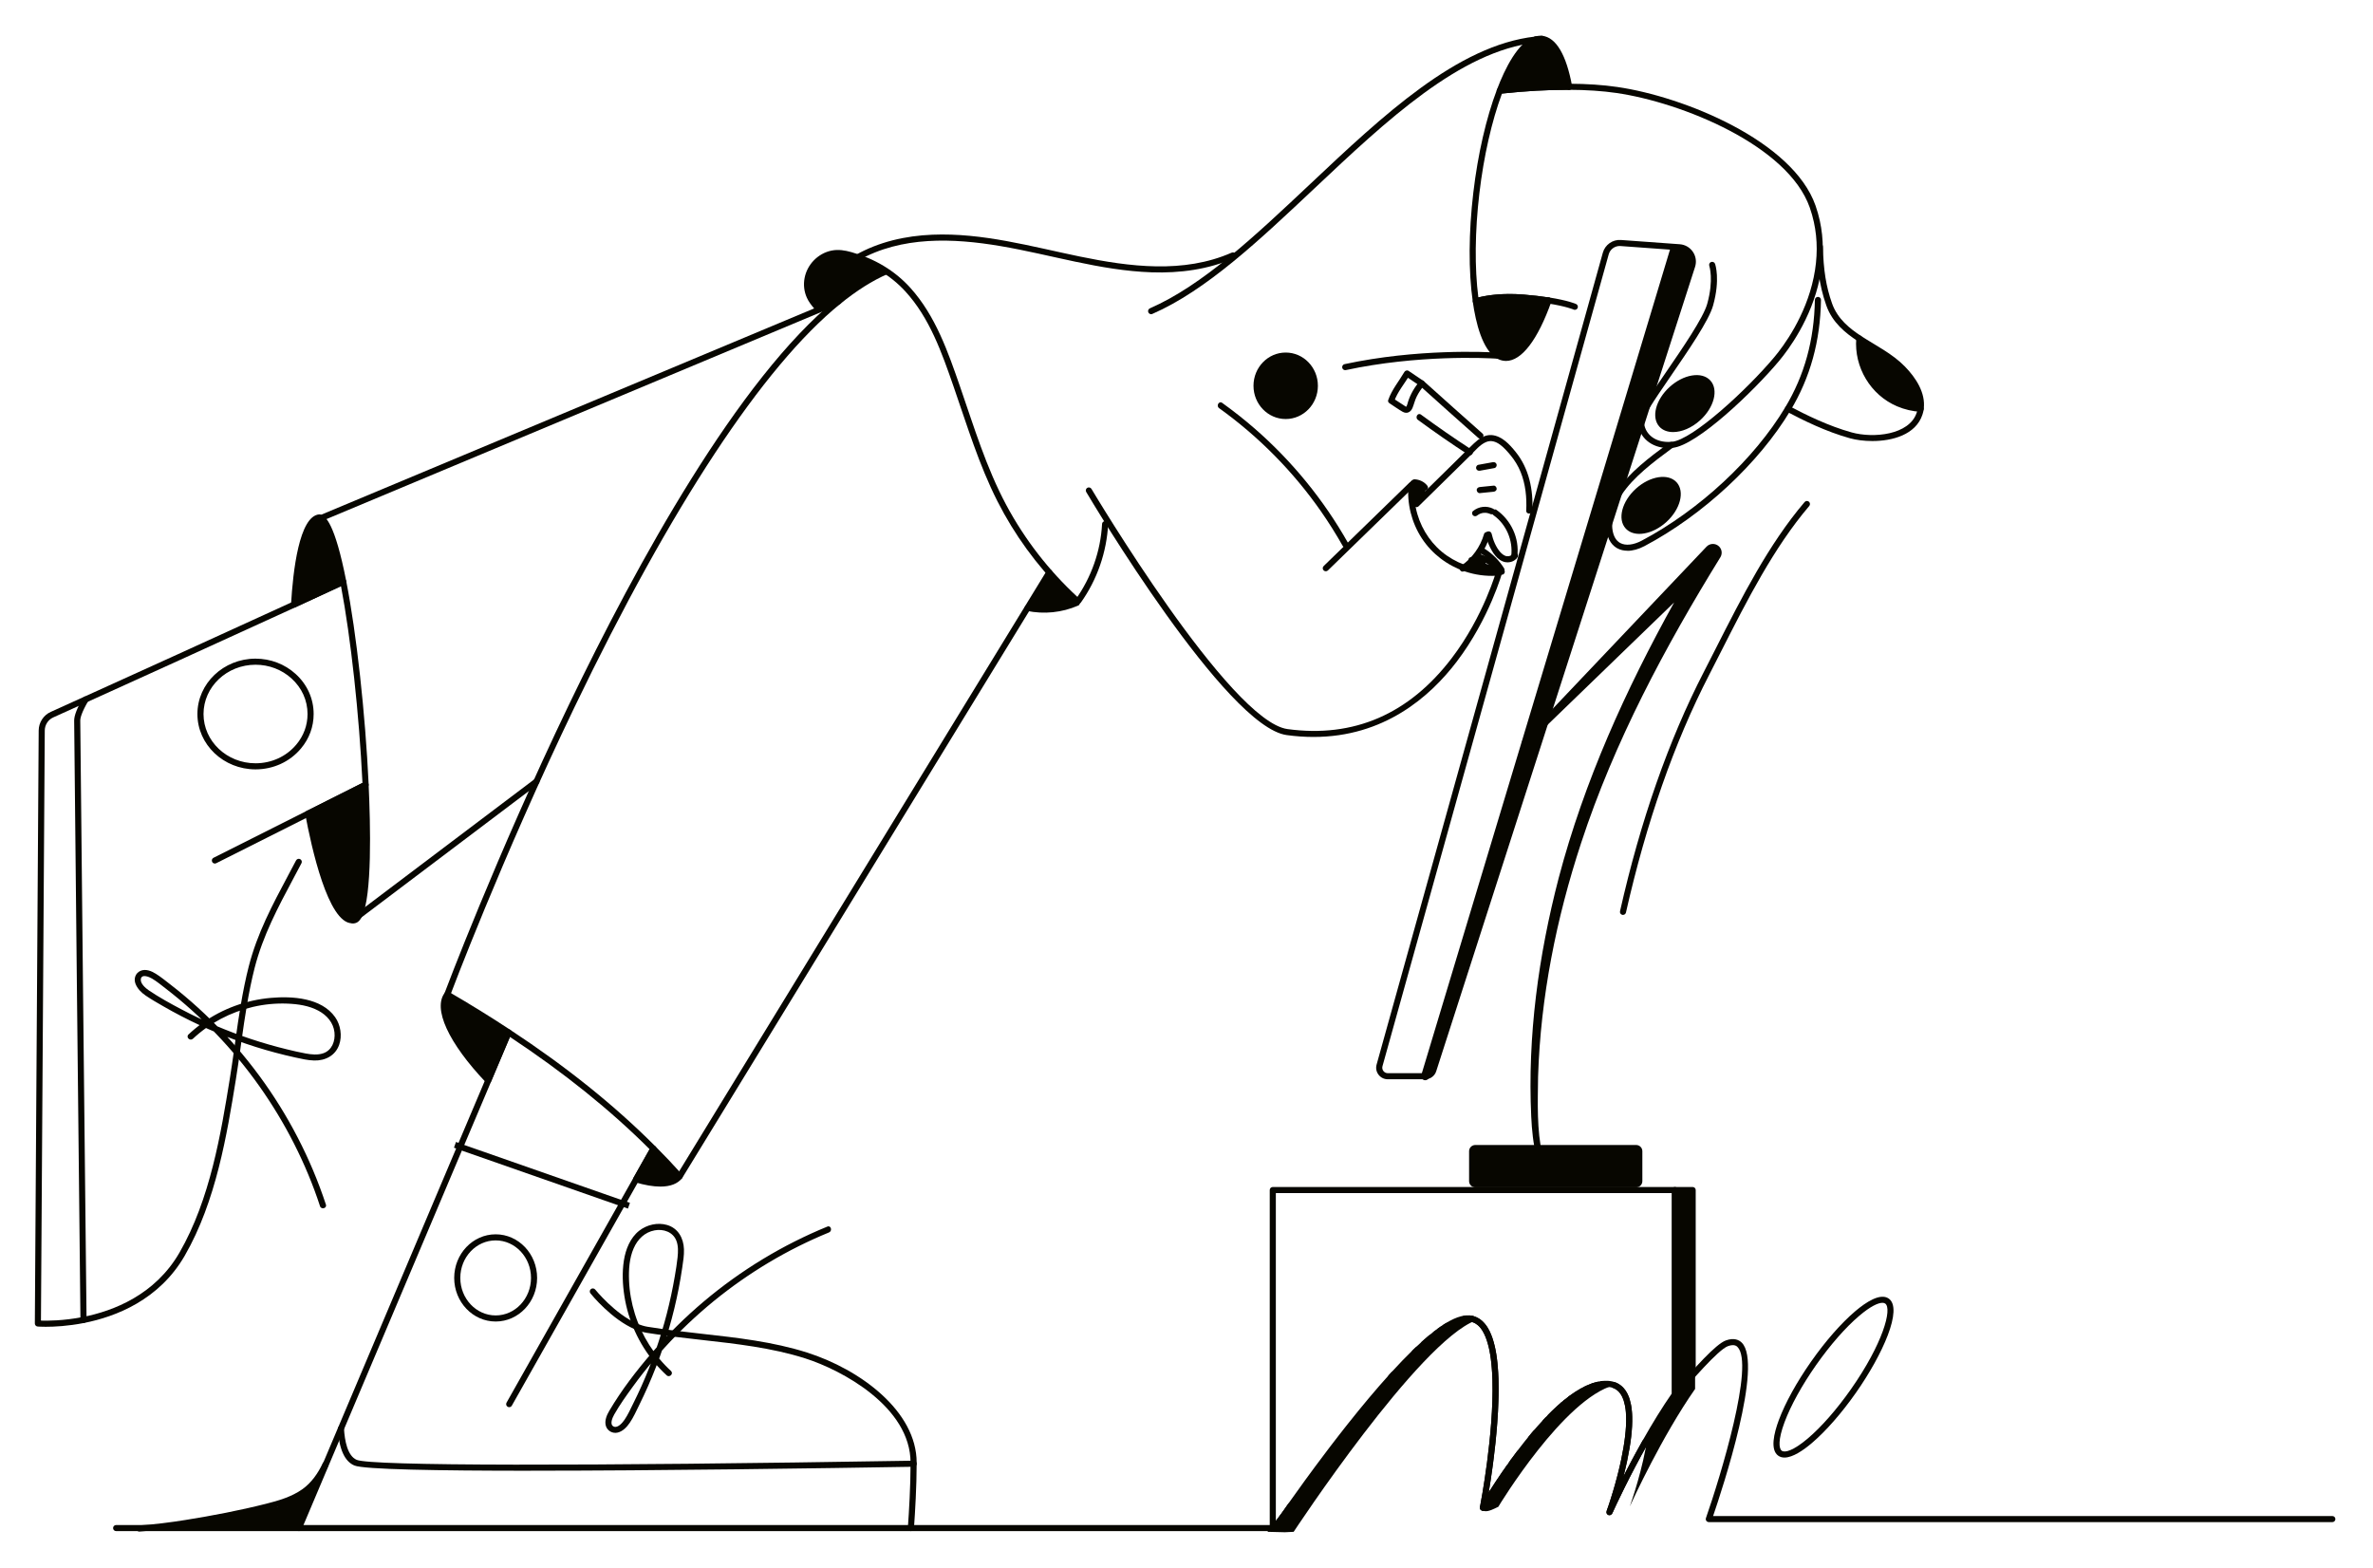 <svg width="681" height="450" viewBox="0 0 681 450" fill="none" xmlns="http://www.w3.org/2000/svg">
<path d="M486.458 391.971V398.616C476.955 412.219 468.63 430.354 467.731 432.31C468.228 430.901 471.532 421.368 472.822 412.377C475.414 407.776 478.332 402.966 481.368 398.616C483.037 396.222 484.748 393.969 486.458 391.971Z" fill="#070600"/>
<path d="M462.698 434.299L461.105 433.577C462.173 431.23 466.072 422.839 471.355 413.48C471.595 413.061 472.126 412.91 472.546 413.148C472.966 413.387 473.118 413.917 472.879 414.336C467.631 423.631 463.761 431.964 462.698 434.293V434.299Z" fill="#070600"/>
<path d="M669.328 436.833H490.391C490.105 436.833 489.843 436.693 489.679 436.466C489.516 436.239 489.475 435.941 489.568 435.674C493.765 423.671 503.572 391.444 498.61 386.558C498.389 386.337 497.712 385.673 495.884 386.331C493.047 387.362 484.939 396.849 481.886 400.418L481.682 400.657C481.367 401.024 480.818 401.071 480.444 400.756C480.076 400.442 480.03 399.894 480.345 399.527L480.549 399.289C486.217 392.656 492.399 385.737 495.283 384.695C497.647 383.839 499.066 384.561 499.836 385.318C506.088 391.473 494.349 427.125 491.623 435.091H669.328C669.813 435.091 670.204 435.481 670.204 435.965C670.204 436.448 669.813 436.838 669.328 436.838V436.833Z" fill="#070600"/>
<path d="M463.241 397.536C448.834 401.368 430.341 431.818 429.95 432.488C430.002 432.214 423.429 436.617 425.56 430.234L432.39 422.087C432.39 422.087 432.402 422.076 432.402 422.07C432.489 421.948 432.577 421.82 432.664 421.691C432.804 421.499 432.939 421.307 433.073 421.115C433.12 421.051 433.166 420.987 433.207 420.923C433.394 420.667 433.575 420.404 433.762 420.142C433.773 420.137 433.779 420.125 433.785 420.113C433.966 419.863 434.147 419.607 434.334 419.356C434.888 418.588 435.46 417.813 436.05 417.033C436.173 416.87 436.301 416.701 436.429 416.532C436.564 416.351 436.704 416.171 436.844 415.99C437.328 415.355 437.83 414.715 438.338 414.08C438.671 413.673 439.004 413.259 439.337 412.851C439.558 412.584 439.78 412.316 440.002 412.048C440.072 411.966 440.136 411.891 440.201 411.815C440.364 411.623 440.522 411.431 440.679 411.244C440.796 411.11 440.913 410.976 441.024 410.842C441.14 410.708 441.257 410.574 441.368 410.446C441.566 410.219 441.765 409.992 441.963 409.771C442.465 409.206 442.967 408.653 443.475 408.105C443.703 407.861 443.936 407.622 444.164 407.383C444.409 407.121 444.655 406.871 444.906 406.615C445.145 406.37 445.384 406.131 445.624 405.898C445.746 405.776 445.875 405.654 445.997 405.531C446.236 405.298 446.482 405.065 446.727 404.838C446.849 404.722 446.966 404.611 447.089 404.495L447.824 403.831C448.069 403.615 448.315 403.4 448.566 403.184H448.571C448.811 402.975 449.056 402.771 449.301 402.567C449.301 402.567 449.313 402.561 449.319 402.556C449.803 402.16 450.294 401.775 450.784 401.402C450.796 401.402 450.801 401.391 450.813 401.385C450.971 401.263 451.128 401.146 451.286 401.036C451.525 400.861 451.77 400.692 452.01 400.529C452.249 400.366 452.494 400.203 452.734 400.051C453.195 399.754 453.656 399.481 454.111 399.219C454.374 399.079 454.637 398.939 454.893 398.805C455.133 398.683 455.372 398.566 455.611 398.462C456.084 398.24 456.563 398.048 457.03 397.879C457.153 397.839 457.275 397.792 457.398 397.757C457.55 397.705 457.707 397.658 457.859 397.611C458.011 397.565 458.162 397.524 458.314 397.489C458.425 397.46 458.53 397.437 458.635 397.413C458.7 397.396 458.758 397.384 458.816 397.373C458.997 397.332 459.172 397.303 459.348 397.274C459.458 397.256 459.563 397.239 459.674 397.227C459.785 397.21 459.89 397.198 459.995 397.186C460.013 397.186 460.036 397.18 460.054 397.18C460.223 397.163 460.398 397.151 460.568 397.146C460.854 397.134 461.134 397.134 461.396 397.151C461.548 397.163 461.694 397.175 461.834 397.192C461.98 397.21 462.12 397.227 462.255 397.256C462.389 397.279 462.517 397.309 462.64 397.338C462.85 397.39 463.048 397.454 463.241 397.53V397.536Z" fill="#070600"/>
<path d="M425.566 433.583C425.42 433.583 425.274 433.548 425.14 433.472C424.719 433.234 424.568 432.704 424.807 432.284C424.83 432.244 424.9 432.127 425.011 431.935L425.181 431.644C425.227 431.568 425.286 431.469 425.35 431.364L425.531 431.061C425.595 430.951 425.665 430.84 425.741 430.724C425.869 430.508 426.033 430.234 426.214 429.943C426.325 429.769 426.43 429.594 426.541 429.413L426.628 429.268C426.693 429.157 426.763 429.052 426.833 428.942L427.014 428.662C427.049 428.604 427.101 428.517 427.154 428.435L427.819 427.387C427.889 427.288 427.936 427.206 427.988 427.131L428.047 427.043C428.228 426.764 428.42 426.461 428.619 426.158C428.706 426.018 428.812 425.855 428.922 425.692L428.987 425.599C429.074 425.465 429.162 425.337 429.243 425.203C429.413 424.958 429.559 424.737 429.699 424.516C429.88 424.242 430.055 423.98 430.242 423.712L430.388 423.497C430.569 423.229 430.75 422.961 430.936 422.687C430.966 422.641 431.012 422.577 431.053 422.518L431.403 422.006C431.497 421.872 431.59 421.738 431.689 421.598C431.97 421.208 432.518 421.115 432.909 421.394C433.301 421.674 433.394 422.221 433.114 422.612C433.02 422.74 432.933 422.868 432.845 422.99L432.606 423.334C432.583 423.374 432.536 423.439 432.489 423.503L432.39 423.648C432.197 423.928 432.016 424.196 431.841 424.463L431.684 424.696C431.497 424.964 431.333 425.209 431.17 425.459C431.024 425.686 430.866 425.919 430.715 426.146C430.645 426.257 430.551 426.403 430.452 426.548L430.388 426.647C430.288 426.799 430.189 426.944 430.102 427.084C429.892 427.404 429.705 427.695 429.524 427.981L429.465 428.068C429.407 428.161 429.349 428.249 429.284 428.342L428.765 429.157C428.73 429.215 428.683 429.285 428.642 429.355C428.601 429.425 428.555 429.489 428.52 429.559C428.508 429.576 428.49 429.611 428.479 429.623L428.041 430.316C427.924 430.508 427.807 430.695 427.702 430.869C427.539 431.137 427.381 431.399 427.241 431.632C427.16 431.766 427.095 431.865 427.037 431.964L426.844 432.29C426.792 432.372 426.745 432.447 426.704 432.523L426.523 432.826C426.418 433.001 426.354 433.111 426.336 433.146C426.173 433.432 425.881 433.595 425.572 433.595L425.566 433.583Z" fill="#070600"/>
<path d="M433.411 422.152L432.658 421.697L431.94 421.196C432.098 420.969 432.226 420.789 432.361 420.608C432.647 420.218 433.19 420.131 433.587 420.416C433.978 420.701 434.065 421.249 433.779 421.639C433.657 421.808 433.534 421.983 433.411 422.152Z" fill="#070600"/>
<path d="M433.785 420.993C433.61 420.993 433.435 420.94 433.283 420.835C432.886 420.556 432.793 420.014 433.067 419.618C433.248 419.362 433.435 419.1 433.633 418.838C433.925 418.454 434.474 418.372 434.859 418.663C435.244 418.954 435.326 419.502 435.034 419.886C434.847 420.137 434.672 420.375 434.503 420.62C434.334 420.865 434.059 420.993 433.785 420.993Z" fill="#070600"/>
<path d="M434.334 420.23C434.159 420.23 433.978 420.177 433.826 420.067C433.435 419.787 433.341 419.24 433.627 418.85C434.194 418.058 434.777 417.271 435.355 416.514C435.647 416.13 436.196 416.054 436.581 416.345C436.966 416.637 437.042 417.184 436.75 417.568C436.184 418.314 435.606 419.088 435.052 419.869C434.882 420.107 434.614 420.236 434.34 420.236L434.334 420.23Z" fill="#070600"/>
<path d="M439.337 413.731C439.144 413.731 438.951 413.667 438.788 413.539C438.408 413.236 438.35 412.688 438.654 412.31C438.875 412.036 439.103 411.762 439.337 411.489C439.652 411.122 440.2 411.075 440.568 411.39C440.936 411.704 440.983 412.252 440.667 412.618C440.446 412.881 440.23 413.143 440.02 413.405C439.844 413.62 439.593 413.731 439.337 413.731Z" fill="#070600"/>
<path d="M440.201 412.694C440.008 412.694 439.821 412.636 439.658 412.508C439.278 412.211 439.214 411.658 439.512 411.279C439.675 411.075 439.844 410.871 440.02 410.673C440.335 410.312 440.889 410.272 441.257 410.592C441.619 410.912 441.66 411.46 441.339 411.827C441.187 412.001 441.029 412.182 440.889 412.362C440.714 412.584 440.457 412.694 440.201 412.694Z" fill="#070600"/>
<path d="M443.475 408.985C443.259 408.985 443.049 408.909 442.88 408.752C442.524 408.426 442.506 407.872 442.833 407.517C443.067 407.267 443.3 407.022 443.539 406.778C443.878 406.434 444.433 406.428 444.777 406.766C445.121 407.104 445.127 407.657 444.789 408C444.561 408.233 444.339 408.466 444.117 408.705C443.942 408.891 443.709 408.985 443.475 408.985Z" fill="#070600"/>
<path d="M444.905 407.494C444.684 407.494 444.468 407.412 444.293 407.243C443.948 406.906 443.936 406.352 444.275 406.009C444.52 405.758 444.765 405.514 445.011 405.275C445.069 405.211 445.156 405.129 445.238 405.048L445.372 404.914C445.624 404.669 445.875 404.431 446.126 404.198C446.476 403.872 447.03 403.889 447.363 404.244C447.69 404.6 447.672 405.153 447.316 405.479C447.077 405.7 446.838 405.927 446.604 406.16L446.452 406.306C446.388 406.37 446.318 406.434 446.254 406.504C445.997 406.754 445.764 406.987 445.53 407.226C445.361 407.401 445.133 407.488 444.905 407.488V407.494Z" fill="#070600"/>
<path d="M447.089 405.374C446.855 405.374 446.622 405.281 446.447 405.095C446.12 404.739 446.137 404.186 446.493 403.86C446.744 403.627 446.995 403.4 447.246 403.179C447.492 402.957 447.743 402.736 448.005 402.521C448.373 402.212 448.928 402.258 449.237 402.631C449.546 402.998 449.5 403.551 449.126 403.86C448.881 404.064 448.647 404.273 448.408 404.483C448.157 404.704 447.918 404.92 447.678 405.141C447.509 405.298 447.299 405.374 447.083 405.374H447.089Z" fill="#070600"/>
<path d="M448.571 404.064C448.332 404.064 448.093 403.965 447.923 403.773C447.597 403.412 447.626 402.864 447.988 402.538C448.239 402.311 448.496 402.095 448.752 401.892C449.132 401.589 449.681 401.647 449.984 402.02C450.288 402.392 450.229 402.946 449.856 403.249C449.622 403.435 449.389 403.633 449.161 403.837C448.992 403.988 448.782 404.064 448.577 404.064H448.571Z" fill="#070600"/>
<path d="M449.319 403.435C449.068 403.435 448.817 403.33 448.647 403.12C448.338 402.748 448.39 402.2 448.758 401.892C449.231 401.501 449.721 401.117 450.258 400.709C450.65 400.418 451.193 400.5 451.484 400.884C451.776 401.268 451.695 401.816 451.309 402.107C450.796 402.491 450.329 402.858 449.879 403.231C449.716 403.365 449.517 403.435 449.319 403.435Z" fill="#070600"/>
<path d="M450.813 402.264C450.55 402.264 450.293 402.148 450.118 401.927C449.821 401.548 449.891 400.995 450.27 400.704C450.439 400.576 450.609 400.447 450.778 400.331C451.006 400.156 451.268 399.976 451.525 399.807C451.759 399.644 452.016 399.469 452.272 399.312C452.71 399.021 453.183 398.741 453.679 398.462C454.1 398.229 454.637 398.38 454.87 398.799C455.104 399.219 454.952 399.754 454.532 399.987C454.07 400.244 453.638 400.506 453.206 400.785C452.961 400.937 452.728 401.088 452.506 401.245C452.255 401.408 452.027 401.566 451.805 401.734C451.636 401.857 451.49 401.962 451.344 402.078C451.187 402.2 450.994 402.259 450.807 402.259L450.813 402.264Z" fill="#070600"/>
<path d="M454.893 399.685C454.578 399.685 454.269 399.51 454.111 399.207C453.889 398.776 454.059 398.252 454.491 398.031C454.747 397.903 454.999 397.774 455.255 397.664C455.711 397.448 456.219 397.245 456.732 397.058C457.188 396.895 457.69 397.134 457.853 397.588C458.016 398.042 457.777 398.543 457.322 398.706C456.861 398.869 456.405 399.056 455.979 399.259C455.734 399.364 455.512 399.475 455.29 399.591C455.162 399.655 455.028 399.69 454.893 399.69V399.685Z" fill="#070600"/>
<path d="M457.398 398.636C457.042 398.636 456.709 398.415 456.575 398.066C456.405 397.611 456.639 397.111 457.094 396.942C457.275 396.872 457.456 396.819 457.631 396.773C457.771 396.726 457.946 396.68 458.116 396.645C458.25 396.61 458.373 396.581 458.489 396.557C458.968 396.482 459.417 396.802 459.493 397.274C459.575 397.751 459.248 398.2 458.775 398.281C458.711 398.293 458.647 398.31 458.577 398.328C458.565 398.328 458.519 398.345 458.507 398.345C458.373 398.374 458.244 398.409 458.11 398.45C457.952 398.491 457.824 398.531 457.695 398.578C457.596 398.613 457.491 398.63 457.392 398.63L457.398 398.636Z" fill="#070600"/>
<path d="M459.528 398.135L459.348 397.279L459.254 396.412C459.365 396.394 459.47 396.377 459.581 396.365C459.639 396.353 459.756 396.342 459.867 396.33C460.34 396.284 460.795 396.621 460.848 397.099C460.9 397.576 460.568 398.007 460.089 398.06C459.978 398.071 459.896 398.083 459.814 398.095C459.68 398.112 459.599 398.124 459.523 398.135H459.528Z" fill="#070600"/>
<path d="M461.869 434.887C461.653 434.887 461.437 434.806 461.268 434.649C460.982 434.375 460.918 433.956 461.087 433.624L461.116 433.525C461.145 433.432 461.192 433.315 461.239 433.17L461.647 431.97C461.7 431.813 461.758 431.632 461.823 431.44L461.84 431.376C461.863 431.3 461.887 431.219 461.916 431.143C461.945 431.05 461.986 430.933 462.021 430.817L462.109 430.543C462.179 430.333 462.249 430.118 462.313 429.891L462.424 429.547C462.5 429.303 462.57 429.076 462.64 428.843C462.64 428.819 462.651 428.802 462.657 428.779C462.733 428.528 462.815 428.278 462.891 428.022L463.229 426.863C463.282 426.682 463.334 426.502 463.387 426.321C463.428 426.164 463.475 426.007 463.521 425.849C463.726 425.121 463.936 424.335 464.146 423.52L464.268 423.037C464.356 422.693 464.438 422.361 464.519 422.029C464.648 421.523 464.771 421.01 464.881 420.498C465.004 419.968 465.121 419.449 465.232 418.925C466.265 414.051 466.744 409.934 466.656 406.679C466.656 406.416 466.639 406.166 466.621 405.922C466.615 405.758 466.604 405.613 466.592 405.479C466.592 405.444 466.592 405.415 466.592 405.38C466.574 405.095 466.539 404.792 466.504 404.495C466.504 404.477 466.498 404.46 466.493 404.437C466.469 404.273 466.452 404.11 466.423 403.959C466.405 403.837 466.393 403.761 466.376 403.679L466.352 403.528C466.341 403.441 466.323 403.353 466.3 403.272C466.212 402.835 466.113 402.451 465.991 402.049C465.961 401.95 465.932 401.863 465.903 401.781C465.897 401.764 465.891 401.74 465.88 401.723C465.856 401.647 465.827 401.566 465.792 401.49C465.704 401.274 465.629 401.1 465.553 400.931C465.524 400.873 465.494 400.808 465.459 400.744L465.407 400.645C465.354 400.541 465.313 400.477 465.273 400.412C465.261 400.395 465.249 400.378 465.238 400.354C465.202 400.29 465.167 400.226 465.127 400.168C465.051 400.057 464.998 399.982 464.946 399.9C464.841 399.754 464.73 399.621 464.613 399.492C464.595 399.475 464.584 399.457 464.566 399.44C464.479 399.347 464.42 399.289 464.356 399.23C464.239 399.12 464.163 399.05 464.076 398.992C464.058 398.98 464.041 398.968 464.023 398.951C463.924 398.869 463.813 398.788 463.685 398.718C463.568 398.642 463.486 398.601 463.41 398.561C463.323 398.514 463.27 398.485 463.218 398.467C463.189 398.456 463.159 398.444 463.13 398.433C463.072 398.403 463.008 398.374 462.943 398.357C462.488 398.2 462.249 397.699 462.406 397.245C462.57 396.79 463.066 396.552 463.521 396.709C463.644 396.75 463.761 396.802 463.877 396.854C463.994 396.901 464.117 396.959 464.233 397.029C464.356 397.093 464.49 397.163 464.619 397.25C464.776 397.344 464.951 397.466 465.115 397.6C465.267 397.71 465.413 397.833 465.553 397.972C465.64 398.048 465.757 398.165 465.868 398.293C465.868 398.293 465.897 398.322 465.926 398.357C466.084 398.526 466.224 398.706 466.358 398.887C466.428 398.98 466.493 399.079 466.557 399.178C466.615 399.254 466.679 399.364 466.744 399.481C466.814 399.586 466.872 399.69 466.936 399.807L466.971 399.877C467.03 399.987 467.082 400.098 467.135 400.209C467.228 400.407 467.316 400.616 467.392 400.82C467.432 400.913 467.485 401.041 467.526 401.175C467.567 401.28 467.602 401.391 467.637 401.501C467.788 401.991 467.899 402.433 467.987 402.876C468.01 402.963 468.039 403.103 468.063 403.243L468.086 403.365C468.104 403.476 468.127 403.58 468.139 403.691C468.162 403.813 468.185 403.982 468.209 404.157C468.209 404.18 468.22 404.204 468.22 404.227C468.261 404.57 468.302 404.92 468.326 405.269C468.326 405.287 468.326 405.298 468.326 405.316C468.343 405.479 468.355 405.648 468.361 405.811C468.378 406.055 468.39 406.335 468.396 406.62C468.489 410.004 467.999 414.267 466.936 419.269C466.825 419.805 466.703 420.34 466.58 420.87C466.463 421.394 466.341 421.919 466.207 422.437C466.125 422.769 466.043 423.112 465.956 423.45C465.938 423.532 465.909 423.625 465.885 423.718L465.827 423.934C465.611 424.766 465.395 425.564 465.185 426.327C465.138 426.49 465.097 426.63 465.057 426.77C465.004 426.962 464.946 427.154 464.893 427.34L464.555 428.493C464.484 428.744 464.403 429 464.327 429.25C464.327 429.262 464.321 429.279 464.315 429.291C464.239 429.547 464.163 429.798 464.082 430.042C464.064 430.095 464.041 430.17 464.017 430.246L463.971 430.386C463.895 430.631 463.825 430.863 463.749 431.085L463.667 431.341C463.626 431.469 463.591 431.591 463.55 431.702C463.527 431.772 463.51 431.83 463.492 431.888L463.463 431.982C463.393 432.18 463.34 432.348 463.288 432.506L462.996 433.385C462.961 433.49 462.926 433.583 462.897 433.67L462.873 433.734C462.827 433.874 462.78 434.008 462.745 434.101L462.704 434.224C462.704 434.224 462.687 434.27 462.681 434.282C462.681 434.288 462.681 434.293 462.675 434.299C462.634 434.416 462.57 434.521 462.482 434.608C462.307 434.788 462.079 434.882 461.846 434.882L461.869 434.887Z" fill="#070600"/>
<path d="M423.569 378.935C407.154 385.015 371.254 439.622 371.254 439.622L368.744 439.744L363.729 439.622C366.525 435.662 377.074 422.74 381.569 416.823C381.872 416.421 382.182 416.019 382.485 415.612C383.051 414.872 383.623 414.127 384.207 413.376C384.388 413.143 384.569 412.91 384.75 412.677C385.468 411.745 386.204 410.813 386.945 409.87C387.132 409.637 387.319 409.398 387.505 409.165C391.294 404.39 395.287 399.586 399.21 395.241C399.461 394.956 399.717 394.676 399.974 394.397C402.017 392.155 404.043 390.052 406.004 388.148C406.296 387.863 406.588 387.583 406.88 387.31C407.458 386.756 408.036 386.221 408.608 385.714C408.894 385.458 409.174 385.207 409.454 384.963C409.594 384.835 409.735 384.718 409.875 384.596C410.137 384.369 410.406 384.147 410.663 383.926C411.089 383.577 411.509 383.233 411.929 382.913C412.064 382.808 412.192 382.703 412.326 382.604C412.589 382.395 412.858 382.197 413.12 382.01C413.249 381.917 413.377 381.824 413.506 381.731C413.634 381.638 413.762 381.544 413.891 381.457C414.148 381.277 414.399 381.108 414.656 380.945C414.901 380.782 415.152 380.624 415.397 380.479C416.862 379.576 418.228 378.941 419.466 378.621C419.67 378.569 419.874 378.522 420.073 378.487C420.172 378.464 420.271 378.452 420.37 378.44C420.464 378.423 420.563 378.411 420.657 378.406C420.727 378.394 420.802 378.388 420.873 378.388C420.989 378.382 421.106 378.376 421.217 378.376C421.369 378.376 421.52 378.382 421.672 378.394C421.83 378.411 421.987 378.429 422.139 378.458C422.163 378.464 422.192 378.464 422.221 378.475C422.338 378.493 422.46 378.522 422.577 378.551C422.624 378.563 422.67 378.58 422.711 378.592C422.723 378.598 422.735 378.598 422.746 378.604C423.032 378.691 423.307 378.802 423.569 378.935Z" fill="#070600"/>
<path d="M365.912 439.418H33.327C32.842 439.418 32.451 439.028 32.451 438.545C32.451 438.061 32.842 437.671 33.327 437.671H365.445C365.445 437.671 365.469 437.63 365.486 437.613C365.539 437.537 365.597 437.45 365.661 437.362C366.018 436.844 367.389 434.835 369.637 431.644C369.917 431.248 370.46 431.155 370.857 431.434C371.254 431.714 371.347 432.255 371.073 432.651C368.831 435.837 367.465 437.828 367.097 438.364C367.033 438.457 366.987 438.521 366.946 438.585C366.741 438.888 366.636 439.045 366.636 439.045C366.473 439.284 366.204 439.424 365.918 439.424L365.912 439.418Z" fill="#070600"/>
<path d="M399.21 396.115C399.005 396.115 398.801 396.045 398.632 395.899C398.27 395.579 398.235 395.032 398.55 394.665C398.795 394.391 399.04 394.117 399.291 393.844C399.618 393.488 400.19 393.442 400.546 393.768C400.902 394.094 400.943 394.624 400.616 394.979L400.581 395.02C400.342 395.282 400.103 395.544 399.863 395.812C399.688 396.01 399.449 396.109 399.204 396.109L399.21 396.115Z" fill="#070600"/>
<path d="M406.004 389.022C405.777 389.022 405.549 388.934 405.38 388.76C405.041 388.416 405.047 387.863 405.391 387.525C405.689 387.234 405.993 386.943 406.279 386.675C406.629 386.343 407.184 386.361 407.516 386.716C407.849 387.065 407.832 387.618 407.475 387.95C407.195 388.212 406.903 388.492 406.612 388.777C406.442 388.946 406.22 389.028 405.999 389.028L406.004 389.022Z" fill="#070600"/>
<path d="M408.608 386.588C408.369 386.588 408.129 386.489 407.954 386.296C407.633 385.935 407.662 385.388 408.018 385.062L408.223 384.881C408.444 384.683 408.66 384.485 408.882 384.299C409.25 383.984 409.805 384.031 410.114 384.398C410.429 384.765 410.383 385.318 410.015 385.627C409.81 385.801 409.6 385.988 409.39 386.18L409.186 386.366C409.017 386.518 408.812 386.588 408.602 386.588H408.608Z" fill="#070600"/>
<path d="M409.875 385.469C409.63 385.469 409.384 385.365 409.215 385.167C408.9 384.8 408.941 384.252 409.303 383.932C409.443 383.81 409.589 383.687 409.729 383.571L410.091 383.262C410.458 382.948 411.007 382.989 411.328 383.356C411.643 383.722 411.603 384.27 411.235 384.59L410.861 384.91C410.727 385.027 410.587 385.143 410.453 385.26C410.289 385.405 410.085 385.475 409.881 385.475L409.875 385.469Z" fill="#070600"/>
<path d="M411.929 383.786C411.678 383.786 411.427 383.676 411.252 383.472C410.943 383.099 410.995 382.552 411.369 382.243C411.515 382.121 411.655 382.016 411.801 381.905C412.192 381.62 412.741 381.702 413.027 382.086C413.313 382.476 413.231 383.018 412.846 383.309C412.723 383.396 412.607 383.489 412.484 383.588C412.321 383.722 412.122 383.786 411.924 383.786H411.929Z" fill="#070600"/>
<path d="M413.12 382.884C412.858 382.884 412.601 382.767 412.426 382.546C412.128 382.162 412.198 381.614 412.583 381.323C412.729 381.212 412.869 381.108 413.015 381.014L413.173 380.904C413.249 380.851 413.325 380.793 413.4 380.741C413.803 380.467 414.346 380.572 414.621 380.968C414.895 381.364 414.79 381.911 414.393 382.179C414.329 382.22 414.27 382.267 414.206 382.313L414.013 382.447C413.891 382.529 413.774 382.616 413.663 382.703C413.506 382.826 413.313 382.884 413.126 382.884H413.12Z" fill="#070600"/>
<path d="M414.656 381.818C414.369 381.818 414.089 381.678 413.92 381.422C413.657 381.02 413.768 380.479 414.177 380.211C414.44 380.042 414.691 379.879 414.947 379.728C415.362 379.483 415.899 379.617 416.15 380.03C416.395 380.444 416.261 380.98 415.846 381.23C415.613 381.37 415.374 381.521 415.134 381.678C414.988 381.772 414.819 381.818 414.656 381.818Z" fill="#070600"/>
<path d="M420.37 379.314C419.956 379.314 419.582 379.017 419.512 378.592C419.425 378.114 419.746 377.666 420.219 377.579C420.353 377.555 420.481 377.538 420.604 377.532C421.077 377.503 421.503 377.87 421.532 378.353C421.561 378.836 421.194 379.25 420.709 379.279C420.651 379.279 420.586 379.291 420.522 379.302C420.47 379.314 420.417 379.314 420.37 379.314Z" fill="#070600"/>
<path d="M422.139 379.331C422.087 379.331 422.028 379.331 421.976 379.314C421.853 379.291 421.731 379.273 421.608 379.262C421.123 379.227 420.762 378.807 420.797 378.324C420.832 377.841 421.264 377.491 421.736 377.515C421.929 377.526 422.122 377.555 422.303 377.59C422.776 377.683 423.091 378.138 422.997 378.609C422.916 379.029 422.548 379.32 422.139 379.32V379.331Z" fill="#070600"/>
<path d="M422.577 379.425C422.507 379.425 422.437 379.419 422.361 379.396C422.274 379.372 422.186 379.349 422.093 379.337C421.614 379.267 421.281 378.825 421.351 378.347C421.421 377.87 421.865 377.544 422.344 377.608C422.495 377.631 422.641 377.666 422.787 377.701C423.254 377.817 423.54 378.295 423.423 378.761C423.324 379.157 422.968 379.425 422.577 379.425Z" fill="#070600"/>
<path d="M425.56 433.589C425.344 433.589 425.128 433.507 424.959 433.35C424.714 433.117 424.632 432.785 424.719 432.482C425 431.026 428.712 411.489 428.292 396.225C428.292 396.051 428.286 395.899 428.28 395.748C428.234 394.467 428.175 393.43 428.088 392.475C428.07 392.178 428.041 391.91 428.012 391.648C428 391.479 427.983 391.328 427.965 391.182C427.942 390.938 427.913 390.711 427.883 390.483L427.866 390.32C427.854 390.251 427.848 390.181 427.843 390.111C427.819 389.919 427.79 389.709 427.755 389.505C427.72 389.226 427.679 388.975 427.638 388.736C427.574 388.358 427.51 387.991 427.434 387.63C427.387 387.403 427.341 387.182 427.294 386.966C427.276 386.867 427.265 386.821 427.253 386.774C427.165 386.39 427.072 386.046 426.979 385.702C426.582 384.258 426.085 383.035 425.502 382.063C425.426 381.94 425.35 381.818 425.274 381.702C425.262 381.69 425.257 381.673 425.245 381.661C425.163 381.539 425.087 381.422 425.005 381.323C424.988 381.3 424.97 381.277 424.953 381.253C424.883 381.16 424.813 381.079 424.743 380.991C424.719 380.968 424.702 380.945 424.684 380.921C424.62 380.846 424.556 380.782 424.492 380.712L424.428 380.648C424.328 380.537 424.247 380.467 424.165 380.397C424.153 380.386 424.136 380.374 424.124 380.362C423.926 380.193 423.721 380.036 423.505 379.908C423.394 379.838 423.289 379.78 423.19 379.728C422.968 379.611 422.746 379.524 422.49 379.442C422.028 379.302 421.766 378.813 421.906 378.353C422.046 377.893 422.536 377.631 422.997 377.771C423.365 377.881 423.686 378.015 423.978 378.167C424.107 378.231 424.276 378.324 424.433 378.423C424.708 378.592 424.988 378.796 425.251 379.023C425.268 379.035 425.292 379.052 425.309 379.069C425.449 379.192 425.578 379.314 425.7 379.448L425.729 379.477C425.829 379.576 425.922 379.675 426.015 379.786C426.027 379.797 426.039 379.809 426.05 379.821C426.155 379.943 426.255 380.065 426.354 380.193C426.354 380.193 426.371 380.217 426.383 380.228C426.494 380.362 426.593 380.514 426.693 380.659C426.704 380.677 426.716 380.694 426.728 380.712C426.821 380.857 426.914 380.997 427.008 381.154C427.673 382.267 428.234 383.635 428.671 385.231C428.771 385.592 428.87 385.97 428.963 386.36C428.981 386.436 429.004 386.529 429.022 386.622C429.068 386.809 429.115 387.042 429.162 387.286C429.238 387.665 429.314 388.055 429.378 388.457C429.419 388.713 429.465 388.981 429.5 389.255C429.535 389.453 429.565 389.686 429.594 389.924L429.635 390.297C429.664 390.518 429.693 390.763 429.716 391.013C429.734 391.171 429.751 391.334 429.763 391.503C429.792 391.77 429.821 392.062 429.839 392.359C429.921 393.325 429.985 394.391 430.032 395.701C430.037 395.87 430.043 396.045 430.043 396.214C430.469 411.827 426.634 431.824 426.43 432.872C426.401 433.041 426.319 433.204 426.202 433.327C426.027 433.507 425.799 433.6 425.566 433.6L425.56 433.589Z" fill="#070600"/>
<path d="M178.628 346.277C178.529 346.277 178.435 346.26 178.336 346.231L131.77 329.943C131.42 329.82 131.187 329.488 131.187 329.116C131.187 328.999 131.21 328.877 131.257 328.772L139.289 309.799C139.289 309.799 139.301 309.764 139.312 309.741L145.144 295.945C145.243 295.706 145.448 295.526 145.699 295.45C145.95 295.374 146.218 295.415 146.434 295.555C162.686 306.253 176.328 317.207 188.137 329.04C188.412 329.319 188.47 329.745 188.277 330.082L179.393 345.829C179.235 346.109 178.937 346.277 178.628 346.277ZM133.23 328.597L178.225 344.338L186.427 329.809C175.026 318.453 161.903 307.901 146.347 297.593L140.947 310.37C140.947 310.37 140.935 310.411 140.924 310.428L133.23 328.603V328.597Z" fill="#070600"/>
<path d="M85.777 439.418C85.666 439.418 85.549 439.395 85.438 439.348C84.994 439.162 84.784 438.649 84.971 438.207L131.257 328.778C131.443 328.335 131.957 328.126 132.401 328.312C132.844 328.498 133.055 329.011 132.868 329.453L86.582 438.882C86.442 439.214 86.115 439.418 85.777 439.418Z" fill="#070600"/>
<path d="M146.131 403.848C145.985 403.848 145.839 403.813 145.699 403.738C145.278 403.499 145.127 402.969 145.366 402.55L177.863 344.979C178.103 344.56 178.634 344.408 179.054 344.647C179.474 344.886 179.626 345.416 179.387 345.835L146.889 403.406C146.726 403.691 146.434 403.848 146.125 403.848H146.131Z" fill="#070600"/>
<path d="M178.915 344.555L178.337 346.204L180.204 346.856L180.783 345.207L178.915 344.555Z" fill="#070600"/>
<path d="M130.859 327.734L130.282 329.383L131.77 329.901L132.347 328.252L130.859 327.734Z" fill="#070600"/>
<path d="M142.243 379.267C135.681 379.267 130.346 373.654 130.346 366.753C130.346 359.852 135.681 354.238 142.243 354.238C148.804 354.238 154.14 359.852 154.14 366.753C154.14 373.654 148.804 379.267 142.243 379.267ZM142.243 355.985C136.65 355.985 132.097 360.813 132.097 366.753C132.097 372.693 136.65 377.52 142.243 377.52C147.835 377.52 152.388 372.693 152.388 366.753C152.388 360.813 147.835 355.985 142.243 355.985Z" fill="#070600"/>
<path d="M261.41 439.418C261.41 439.418 261.369 439.418 261.345 439.418C260.861 439.383 260.499 438.964 260.534 438.486C260.878 433.676 261.299 426.583 261.31 420.096V419.793C261.31 403.703 241.527 393.168 231.066 389.843C221.464 386.791 211.219 385.65 201.318 384.544C198.668 384.247 195.936 383.944 193.251 383.606C192.364 383.49 191.505 383.385 190.653 383.268C188.791 383.012 187.122 382.762 185.54 382.499C184.489 382.319 183.385 381.993 182.265 381.521C175.511 378.685 169.691 371.493 169.446 371.184C169.142 370.806 169.206 370.259 169.58 369.956C169.959 369.653 170.508 369.717 170.812 370.09C170.87 370.16 176.602 377.241 182.942 379.908C183.94 380.327 184.915 380.619 185.831 380.77C187.39 381.026 189.042 381.277 190.887 381.527C191.733 381.643 192.585 381.748 193.438 381.859C196.14 382.197 198.872 382.505 201.511 382.796C211.499 383.909 221.825 385.062 231.597 388.166C246.752 392.982 263.062 404.926 263.062 419.781V420.084C263.05 426.63 262.63 433.764 262.285 438.603C262.25 439.063 261.871 439.412 261.415 439.412L261.41 439.418Z" fill="#070600"/>
<path d="M152.324 422.093C125.46 422.093 104.41 421.721 101.707 420.591C98.905 419.426 97.311 415.891 96.961 410.085C96.932 409.602 97.3 409.188 97.784 409.159C98.286 409.136 98.683 409.497 98.713 409.98C98.923 413.475 99.728 417.871 102.384 418.972C106.581 420.719 166.317 420.806 262.174 419.205C262.635 419.205 263.056 419.583 263.067 420.067C263.073 420.55 262.688 420.946 262.209 420.952C235.678 421.394 188.686 422.082 152.336 422.082L152.324 422.093Z" fill="#070600"/>
<path d="M192.58 393.477C187.746 389.033 184.156 383.338 182.2 377.078C181.226 373.956 180.642 370.719 180.519 367.452C180.403 364.365 180.595 361.104 181.856 358.239C183 355.642 185.008 353.638 187.863 353.103C190.367 352.631 193.117 353.551 194.097 356.055C194.693 357.575 194.611 359.281 194.448 360.871C194.261 362.671 193.963 364.458 193.659 366.24C193.041 369.886 192.264 373.502 191.342 377.084C189.509 384.165 187.092 391.107 184.098 397.786C183.339 399.475 182.551 401.146 181.722 402.8C180.94 404.361 180.21 406.032 179.217 407.471C178.675 408.263 177.344 409.87 176.2 409.439C174.793 408.909 175.803 406.783 176.27 405.951C177.846 403.161 179.755 400.511 181.634 397.92C183.514 395.329 185.545 392.749 187.641 390.274C191.786 385.394 196.286 380.816 201.091 376.583C210.793 368.04 221.761 360.929 233.541 355.583C234.983 354.931 236.443 354.302 237.908 353.702C238.935 353.283 238.486 351.589 237.441 352.019C224.563 357.284 212.579 364.569 201.955 373.531C196.648 378.01 191.692 382.907 187.151 388.16C182.609 393.413 178.354 398.951 174.851 404.891C174.116 406.131 173.444 407.733 173.859 409.188C174.273 410.644 175.814 411.506 177.291 411.134C178.768 410.761 179.906 409.532 180.718 408.344C181.804 406.76 182.609 404.914 183.456 403.202C186.946 396.15 189.813 388.789 192.002 381.236C193.093 377.474 194.016 373.665 194.763 369.822C195.148 367.836 195.492 365.839 195.784 363.835C196.041 362.082 196.345 360.295 196.281 358.518C196.17 355.35 194.617 352.491 191.441 351.559C188.738 350.767 185.639 351.478 183.444 353.202C180.84 355.251 179.539 358.577 179.042 361.756C178.505 365.175 178.669 368.686 179.206 372.093C180.303 379.005 183.315 385.592 187.781 390.99C188.873 392.312 190.058 393.552 191.319 394.711C192.148 395.474 193.385 394.24 192.556 393.477H192.58Z" fill="#070600"/>
<path d="M55.346 298.135C60.167 293.604 66.192 290.454 72.636 288.963C75.853 288.217 79.157 287.903 82.455 288.031C85.508 288.153 88.69 288.608 91.404 290.075C93.815 291.38 95.683 293.494 95.986 296.289C96.255 298.781 95.268 301.454 92.717 302.299C91.112 302.834 89.355 302.636 87.721 302.339C85.952 302.019 84.201 301.606 82.455 301.181C78.912 300.319 75.409 299.317 71.948 298.164C65.1 295.887 58.451 293.051 52.071 289.679C48.884 287.996 45.673 286.237 42.684 284.211C41.785 283.599 40.25 282.277 40.408 281.037C40.612 279.401 42.842 280.373 43.636 280.845C45.008 281.66 46.268 282.708 47.529 283.681C48.79 284.654 50.098 285.702 51.353 286.744C53.857 288.829 56.28 291.013 58.621 293.278C63.244 297.762 67.552 302.584 71.463 307.697C79.355 318.01 85.759 329.488 90.272 341.665C90.826 343.156 91.346 344.659 91.842 346.167C92.192 347.233 93.885 346.772 93.529 345.701C89.162 332.447 82.659 319.915 74.37 308.675C70.226 303.061 65.655 297.762 60.687 292.859C58.2 290.407 55.62 288.054 52.947 285.807C51.639 284.706 50.308 283.634 48.959 282.592C47.611 281.55 46.193 280.379 44.704 279.453C43.443 278.661 41.768 277.98 40.308 278.632C38.849 279.284 38.341 280.868 38.867 282.289C39.392 283.71 40.553 284.875 41.797 285.719C43.426 286.826 45.154 287.816 46.858 288.794C53.571 292.667 60.629 295.945 67.914 298.601C71.539 299.923 75.228 301.087 78.958 302.083C80.885 302.601 82.823 303.073 84.773 303.498C86.535 303.888 88.328 304.302 90.143 304.354C93.348 304.442 96.232 302.968 97.329 299.859C98.24 297.29 97.749 294.146 96.185 291.927C92.256 286.354 83.915 285.841 77.738 286.383C70.698 286.995 63.822 289.487 58.084 293.604C56.683 294.612 55.352 295.701 54.096 296.883C53.273 297.657 54.517 298.886 55.334 298.117L55.346 298.135Z" fill="#070600"/>
<path d="M512.107 418.308C511.459 418.308 510.863 418.151 510.344 417.79C507.933 416.107 509.089 411.297 510.484 407.552C512.329 402.608 515.621 396.639 519.76 390.746C523.898 384.852 528.393 379.728 532.421 376.303C535.469 373.718 539.607 370.992 542.018 372.675C546.192 375.587 540.284 388.783 532.608 399.719C528.469 405.613 523.974 410.737 519.947 414.162C517.553 416.194 514.488 418.308 512.113 418.308H512.107ZM540.214 373.898C539 373.898 536.811 374.871 533.554 377.637C529.637 380.962 525.247 385.976 521.19 391.747C517.139 397.524 513.916 403.353 512.124 408.164C510.221 413.277 510.478 415.746 511.348 416.357C512.223 416.969 514.64 416.357 518.802 412.828C522.719 409.503 527.109 404.489 531.166 398.718C540.354 385.633 543.092 375.564 541.008 374.108C540.816 373.974 540.553 373.898 540.214 373.898Z" fill="#070600"/>
<path d="M92.612 419.962C91.246 422.845 89.384 425.535 86.757 427.404C83.698 429.576 79.916 430.677 76.32 431.58C68.719 433.496 60.956 434.986 53.221 436.221C48.843 436.92 44.447 437.479 40.028 437.793C38.913 437.875 38.901 439.622 40.028 439.54C48.166 438.958 56.239 437.595 64.231 436C68.165 435.214 72.099 434.404 75.999 433.461C79.898 432.517 83.722 431.452 87.008 429.343C90.295 427.235 92.519 424.242 94.124 420.841C94.603 419.828 93.091 418.943 92.612 419.962Z" fill="#070600"/>
<path d="M493.754 159.856C477.753 185.783 463.276 212.879 453.761 241.892C446.639 263.549 442.103 286.168 441.397 308.984C441.315 316.496 440.983 324.247 442.658 331.596C442.769 332.062 442.483 332.534 442.01 332.645C441.543 332.755 441.076 332.476 440.959 332.016C439.984 328.213 439.611 324.317 439.43 320.468C438.344 297.389 441.502 274.276 447.316 251.955C454.637 224.2 466.539 197.954 480.444 172.889L442.833 209.263L444.263 204.814L489.737 156.892C490.695 155.885 492.288 155.844 493.298 156.793C494.156 157.603 494.314 158.872 493.754 159.856Z" fill="#070600"/>
<path d="M444.263 204.814L442.833 209.263L442.395 209.688L438.262 213.683C437.451 214.457 436.248 213.275 437.013 212.454L443.826 205.274L444.263 204.814Z" fill="#070600"/>
<path d="M465.763 262.577C465.699 262.577 465.634 262.571 465.57 262.553C465.097 262.449 464.8 261.983 464.911 261.511C470.771 235.55 478.85 212.472 488.92 192.922C490.064 190.698 491.214 188.432 492.382 186.132C499.854 171.41 507.577 156.182 517.886 144.081C518.201 143.714 518.75 143.667 519.118 143.982C519.485 144.296 519.532 144.844 519.217 145.21C509.042 157.154 501.366 172.284 493.94 186.918C492.773 189.218 491.623 191.49 490.473 193.714C480.473 213.135 472.447 236.074 466.615 261.889C466.522 262.297 466.16 262.571 465.763 262.571V262.577Z" fill="#070600"/>
<path d="M408.999 309.741H398.258C397.207 309.741 396.244 309.263 395.608 308.431C394.972 307.598 394.773 306.538 395.053 305.531L459.984 72.51C460.626 70.222 462.815 68.696 465.173 68.871L482.044 70.094C483.585 70.204 484.962 71.002 485.826 72.277C486.69 73.553 486.918 75.131 486.445 76.604L412.163 307.441C411.941 308.157 411.468 308.78 410.832 309.194C410.295 309.555 409.653 309.747 408.999 309.747V309.741ZM464.806 70.6C463.364 70.6 462.068 71.567 461.671 72.976L396.74 305.996C396.606 306.474 396.699 306.975 397.003 307.371C397.301 307.767 397.762 307.994 398.258 307.994H408.999C409.308 307.994 409.606 307.901 409.863 307.726C410.167 307.528 410.388 307.237 410.493 306.905L484.776 76.062C485.085 75.108 484.939 74.082 484.373 73.25C483.812 72.423 482.913 71.905 481.915 71.835L465.045 70.612C464.963 70.606 464.887 70.6 464.806 70.6Z" fill="#070600"/>
<path d="M485.61 76.33L480.158 93.265L443.826 205.274L442.395 209.688L410.108 309.211C409.91 309.823 409.256 310.16 408.643 309.962C408.153 309.799 407.837 309.351 407.832 308.867C407.832 308.751 407.849 308.635 407.884 308.518L479.51 70.781L481.979 70.961C484.647 71.153 486.428 73.785 485.61 76.33Z" fill="#070600"/>
<path d="M485.756 341.531V393.506C484.046 395.503 482.336 397.757 480.666 400.15V341.531H485.756Z" fill="#070600"/>
<path d="M480.666 401.024C480.578 401.024 480.491 401.012 480.403 400.983C480.041 400.867 479.79 400.529 479.79 400.15V341.531C479.79 341.048 480.181 340.658 480.666 340.658H485.756C486.241 340.658 486.632 341.048 486.632 341.531V393.506C486.632 393.715 486.556 393.913 486.422 394.071C484.811 395.958 483.112 398.17 481.384 400.645C481.215 400.884 480.946 401.018 480.666 401.018V401.024ZM481.542 342.405V397.425C482.68 395.882 483.795 394.461 484.881 393.186V342.405H481.542Z" fill="#070600"/>
<path d="M365.912 439.418H365.264C364.78 439.418 364.389 439.028 364.389 438.545V341.531C364.389 341.048 364.78 340.658 365.264 340.658H480.666C481.151 340.658 481.542 341.048 481.542 341.531V400.15C481.542 400.331 481.489 400.506 481.384 400.651C478.664 404.547 475.809 409.154 472.885 414.342C467.637 423.636 463.766 431.97 462.704 434.305C462.511 434.73 462.015 434.934 461.583 434.765C461.151 434.596 460.924 434.125 461.07 433.682L461.122 433.531C461.151 433.437 461.198 433.321 461.245 433.175L461.653 431.976C461.706 431.818 461.764 431.638 461.828 431.446L461.84 431.411C461.869 431.323 461.893 431.236 461.928 431.149C461.957 431.056 461.998 430.939 462.033 430.823L462.12 430.549C462.19 430.339 462.26 430.124 462.325 429.897L462.377 429.728C462.395 429.67 462.412 429.611 462.43 429.553C462.506 429.309 462.576 429.076 462.651 428.843C462.651 428.819 462.663 428.802 462.669 428.779C462.745 428.528 462.827 428.278 462.903 428.022L463.241 426.863C463.294 426.682 463.346 426.502 463.399 426.321C463.44 426.164 463.486 426.007 463.533 425.844C463.737 425.116 463.947 424.329 464.158 423.514L464.216 423.287C464.239 423.2 464.263 423.118 464.286 423.025C464.374 422.681 464.455 422.35 464.537 422.018C464.665 421.511 464.788 420.998 464.899 420.486C465.022 419.962 465.138 419.438 465.249 418.914C466.282 414.039 466.761 409.922 466.674 406.667L466.638 405.892C466.638 405.741 466.621 405.601 466.609 405.467C466.609 405.432 466.609 405.403 466.609 405.368C466.592 405.083 466.557 404.78 466.522 404.483C466.522 404.466 466.516 404.448 466.51 404.425C466.487 404.262 466.463 404.105 466.44 403.947C466.423 403.831 466.411 403.755 466.393 403.674L466.347 403.429C466.335 403.377 466.329 403.324 466.317 403.278C466.312 403.254 466.306 403.237 466.3 403.214C466.224 402.829 466.125 402.445 466.002 402.043L465.897 401.734C465.868 401.635 465.833 401.554 465.798 401.472C465.722 401.274 465.646 401.094 465.57 400.931L465.401 400.593C465.378 400.546 465.337 400.477 465.296 400.412C465.284 400.395 465.273 400.378 465.261 400.36C465.22 400.284 465.173 400.214 465.127 400.139C465.074 400.063 465.022 399.987 464.969 399.906C464.864 399.76 464.753 399.626 464.636 399.498C464.625 399.481 464.607 399.469 464.595 399.452C464.514 399.364 464.449 399.294 464.379 399.236C464.268 399.131 464.175 399.056 464.076 398.98C463.947 398.875 463.836 398.794 463.714 398.724C463.597 398.648 463.515 398.607 463.44 398.566C463.364 398.531 463.288 398.491 463.206 398.456C463.101 398.403 463.037 398.38 462.973 398.357C462.78 398.281 462.616 398.229 462.447 398.188C462.325 398.153 462.225 398.135 462.126 398.118C462.009 398.095 461.881 398.077 461.753 398.06C461.63 398.042 461.507 398.031 461.385 398.025C461.14 398.007 460.9 398.007 460.626 398.019C460.468 398.019 460.316 398.036 460.165 398.048C460.165 398.048 460.153 398.048 460.147 398.048C460.13 398.048 460.112 398.048 460.095 398.048C460.007 398.06 459.925 398.066 459.832 398.083C459.704 398.095 459.628 398.112 459.546 398.124C459.342 398.159 459.19 398.182 459.026 398.217C458.962 398.229 458.921 398.234 458.886 398.246C458.746 398.281 458.653 398.299 458.559 398.322C458.402 398.357 458.268 398.392 458.139 398.432L458.046 398.462C457.935 398.497 457.818 398.531 457.707 398.566C457.596 398.601 457.532 398.625 457.468 398.648L457.334 398.695C456.867 398.863 456.423 399.044 456.008 399.236C455.763 399.341 455.541 399.452 455.32 399.568C455.074 399.696 454.812 399.836 454.555 399.97C454.047 400.261 453.621 400.517 453.236 400.768C452.99 400.913 452.763 401.065 452.541 401.222C452.296 401.385 452.062 401.554 451.829 401.723C451.671 401.833 451.525 401.944 451.373 402.055C451.368 402.061 451.356 402.066 451.344 402.072C451.327 402.084 451.309 402.095 451.292 402.107C450.825 402.462 450.358 402.829 449.897 403.208C449.897 403.208 449.867 403.231 449.85 403.243C449.61 403.441 449.389 403.627 449.167 403.819C449.144 403.837 449.12 403.86 449.097 403.872C448.869 404.07 448.642 404.268 448.42 404.46L447.346 405.444C447.095 405.677 446.855 405.904 446.622 406.131L446.254 406.492C446.009 406.725 445.775 406.964 445.542 407.203C445.279 407.471 445.046 407.709 444.812 407.954L444.573 408.204C444.421 408.361 444.275 408.513 444.129 408.676C443.627 409.218 443.131 409.765 442.629 410.324C442.442 410.534 442.255 410.749 442.068 410.959L441.695 411.384C441.601 411.495 441.496 411.623 441.385 411.745L439.027 414.598C438.531 415.222 438.029 415.856 437.55 416.485C437.41 416.666 437.276 416.84 437.142 417.015L436.756 417.522C436.184 418.279 435.63 419.03 435.093 419.77C435.075 419.793 435.063 419.816 435.046 419.84C434.918 420.008 434.795 420.183 434.672 420.352L434.503 420.585C434.503 420.585 434.48 420.614 434.468 420.626L434.293 420.87C434.17 421.045 434.048 421.22 433.919 421.394C433.902 421.424 433.849 421.499 433.791 421.581L433.75 421.639C433.627 421.814 433.505 421.988 433.376 422.169C433.312 422.268 433.23 422.379 433.155 422.489C433.143 422.513 433.131 422.53 433.114 422.547C432.944 422.792 432.769 423.042 432.6 423.281C432.577 423.316 432.53 423.386 432.489 423.45L432.39 423.596C432.197 423.875 432.016 424.143 431.841 424.405L431.678 424.644C431.491 424.912 431.327 425.156 431.164 425.407C431.018 425.634 430.86 425.867 430.709 426.094C430.639 426.21 430.539 426.362 430.44 426.507L430.388 426.589C430.294 426.735 430.195 426.892 430.09 427.049C429.897 427.346 429.705 427.643 429.524 427.923L429.465 428.01C429.407 428.103 429.349 428.19 429.284 428.284L428.771 429.099C428.689 429.239 428.595 429.384 428.508 429.524L428.426 429.652C428.362 429.757 428.28 429.897 428.193 430.025L428.053 430.252C427.93 430.45 427.819 430.636 427.708 430.811C427.545 431.073 427.387 431.335 427.247 431.574L426.85 432.232C426.798 432.319 426.751 432.395 426.71 432.465L426.5 432.82C426.418 432.954 426.366 433.041 426.348 433.076C426.138 433.449 425.688 433.618 425.28 433.472C424.877 433.327 424.638 432.907 424.719 432.488C424.883 431.644 428.73 411.698 428.304 396.173C428.304 396.004 428.304 395.859 428.292 395.713C428.245 394.42 428.187 393.378 428.099 392.423C428.082 392.126 428.053 391.858 428.023 391.596C428.012 391.427 427.994 391.275 427.977 391.13C427.953 390.885 427.924 390.658 427.895 390.431L427.878 390.268C427.866 390.198 427.86 390.128 427.854 390.058C427.831 389.872 427.802 389.657 427.767 389.447C427.732 389.173 427.691 388.923 427.65 388.684C427.586 388.305 427.521 387.939 427.445 387.578C427.399 387.35 427.352 387.129 427.305 386.914C427.288 386.82 427.276 386.78 427.265 386.733C427.171 386.343 427.084 385.988 426.984 385.644C426.587 384.2 426.091 382.977 425.507 382.004C425.432 381.876 425.356 381.76 425.28 381.643C425.268 381.632 425.262 381.62 425.251 381.603C425.163 381.475 425.076 381.352 424.982 381.23C424.976 381.218 424.965 381.207 424.959 381.201L424.924 381.154C424.865 381.079 424.801 381.003 424.743 380.933C424.725 380.915 424.708 380.898 424.696 380.875C424.62 380.787 424.556 380.723 424.492 380.653L424.433 380.595C424.346 380.508 424.258 380.421 424.171 380.339C424.159 380.327 424.147 380.316 424.13 380.31C423.937 380.141 423.727 379.99 423.511 379.856C423.394 379.78 423.278 379.722 423.167 379.663C423.067 379.611 422.968 379.57 422.875 379.53L422.816 379.506C422.781 379.489 422.729 379.477 422.676 379.46C422.653 379.454 422.635 379.448 422.618 379.436C422.589 379.425 422.565 379.413 422.536 379.407C422.513 379.401 422.484 379.396 422.46 379.384C422.431 379.378 422.402 379.366 422.373 379.355C422.279 379.332 422.186 379.308 422.093 379.291C422.063 379.291 422.034 379.279 422.005 379.273C421.976 379.273 421.947 379.262 421.923 379.256C421.859 379.244 421.731 379.227 421.608 379.215C421.38 379.198 421.164 379.198 420.931 379.215C420.896 379.215 420.837 379.215 420.802 379.221C420.773 379.221 420.744 379.227 420.709 379.232C420.651 379.232 420.592 379.244 420.534 379.256C420.516 379.256 420.493 379.262 420.476 379.267C420.411 379.273 420.341 379.279 420.277 379.297C420.049 379.337 419.868 379.378 419.687 379.425C418.567 379.716 417.282 380.304 415.864 381.178C415.619 381.323 415.379 381.475 415.14 381.632C414.889 381.795 414.65 381.952 414.399 382.127C414.27 382.214 414.154 382.301 414.031 382.389L413.64 382.674C413.383 382.855 413.126 383.047 412.875 383.245C412.764 383.326 412.682 383.396 412.595 383.46L412.466 383.559C412.046 383.88 411.632 384.217 411.217 384.561L410.855 384.87C410.721 384.986 410.581 385.103 410.447 385.219L410.307 385.335C410.219 385.411 410.131 385.487 410.044 385.568C409.816 385.766 409.606 385.953 409.396 386.139L409.192 386.325C408.655 386.803 408.077 387.333 407.487 387.904C407.195 388.177 406.903 388.457 406.617 388.736C404.697 390.606 402.677 392.691 400.622 394.95C400.342 395.253 400.103 395.515 399.869 395.783C396.279 399.754 392.356 404.425 388.194 409.672L387.26 410.848C386.647 411.628 386.04 412.403 385.445 413.172C385.252 413.41 385.077 413.638 384.908 413.865C384.318 414.628 383.746 415.367 383.18 416.107L382.263 417.312C377.634 423.404 373.618 428.994 371.067 432.61C368.843 435.761 367.465 437.782 367.092 438.323C367.027 438.416 366.969 438.504 366.917 438.574C366.736 438.847 366.625 439.005 366.625 439.005C366.461 439.243 366.193 439.383 365.907 439.383L365.912 439.418ZM366.14 342.405V436.664C366.8 435.703 367.985 433.985 369.637 431.644C372.199 428.016 376.227 422.408 380.868 416.299L381.785 415.088C382.351 414.342 382.929 413.597 383.513 412.846C383.682 412.618 383.869 412.38 384.061 412.135C384.651 411.372 385.264 410.592 385.877 409.812L386.817 408.624C390.996 403.353 394.948 398.654 398.556 394.659C398.789 394.391 399.04 394.117 399.285 393.849C401.399 391.532 403.442 389.412 405.386 387.525C405.677 387.24 405.975 386.954 406.273 386.675C406.88 386.098 407.464 385.551 408.018 385.062L408.217 384.881C408.439 384.683 408.655 384.485 408.876 384.299C408.952 384.229 409.057 384.142 409.157 384.054L409.285 383.944C409.431 383.821 409.571 383.699 409.717 383.577L410.079 383.268C410.528 382.901 410.955 382.546 411.387 382.22L411.497 382.133C411.597 382.051 411.696 381.975 411.795 381.9C412.046 381.702 412.326 381.492 412.601 381.294L412.98 381.02C413.12 380.915 413.255 380.822 413.383 380.735C413.64 380.554 413.903 380.38 414.171 380.205C414.422 380.042 414.679 379.879 414.936 379.728C416.494 378.767 417.942 378.109 419.232 377.777C419.46 377.718 419.687 377.666 419.909 377.625C419.985 377.608 420.108 377.59 420.23 377.573C420.335 377.555 420.446 377.544 420.551 377.532C420.656 377.52 420.762 377.509 420.867 377.509C421.112 377.491 421.439 377.497 421.736 377.515C421.923 377.526 422.116 377.555 422.303 377.59C422.32 377.59 422.361 377.596 422.414 377.614C422.536 377.637 422.67 377.666 422.793 377.695C422.834 377.707 422.881 377.718 422.921 377.736C422.951 377.742 422.974 377.753 423.003 377.759C423.091 377.782 423.178 377.812 423.266 377.846C423.348 377.876 423.423 377.899 423.505 377.934L423.575 377.963C423.715 378.021 423.855 378.085 423.99 378.161C424.136 378.237 424.287 378.318 424.439 378.411C424.719 378.58 424.994 378.784 425.256 379.011C425.274 379.023 425.297 379.04 425.315 379.058C425.437 379.168 425.554 379.285 425.671 379.401L425.735 379.465C425.846 379.588 425.934 379.675 426.009 379.768C426.027 379.786 426.039 379.797 426.05 379.815C426.132 379.908 426.208 380.007 426.29 380.106L426.336 380.17C426.336 380.17 426.371 380.217 426.389 380.24C426.488 380.374 426.593 380.514 426.687 380.653C426.698 380.671 426.71 380.688 426.722 380.706C426.809 380.834 426.891 380.974 426.979 381.108C427.667 382.255 428.228 383.629 428.666 385.219C428.765 385.58 428.864 385.959 428.952 386.343C428.975 386.436 428.992 386.523 429.01 386.605C429.057 386.791 429.103 387.024 429.15 387.269C429.226 387.647 429.302 388.038 429.366 388.439C429.407 388.696 429.454 388.964 429.489 389.237C429.524 389.447 429.553 389.674 429.582 389.901L429.629 390.274C429.658 390.495 429.687 390.74 429.71 390.99C429.728 391.147 429.745 391.31 429.757 391.479C429.786 391.747 429.816 392.038 429.833 392.335C429.915 393.302 429.979 394.368 430.026 395.678C430.032 395.864 430.037 396.027 430.037 396.19C430.347 407.564 428.397 421.272 427.235 428.278C427.247 428.26 427.253 428.249 427.265 428.231L427.813 427.369C427.883 427.27 427.93 427.189 427.983 427.113L428.041 427.026C428.222 426.746 428.415 426.443 428.613 426.141C428.712 425.995 428.806 425.844 428.905 425.692L428.969 425.593C429.057 425.459 429.15 425.319 429.238 425.18C429.407 424.935 429.553 424.714 429.693 424.493C429.874 424.219 430.049 423.957 430.236 423.689L430.382 423.468C430.557 423.206 430.744 422.932 430.925 422.664C430.954 422.617 431.001 422.553 431.047 422.489L431.152 422.338C431.327 422.087 431.485 421.86 431.643 421.639C431.643 421.639 431.643 421.639 431.643 421.633C431.66 421.61 431.672 421.581 431.689 421.557C431.771 421.441 431.859 421.319 431.94 421.196C432.081 421.004 432.197 420.841 432.314 420.672L432.361 420.608C432.407 420.544 432.442 420.498 432.472 420.451C432.623 420.236 432.74 420.073 432.863 419.904L433.055 419.63C433.055 419.63 433.079 419.595 433.096 419.578L433.248 419.368C433.365 419.211 433.476 419.048 433.598 418.89C433.61 418.873 433.622 418.85 433.633 418.832C434.194 418.063 434.766 417.289 435.361 416.503L435.741 416.002C435.875 415.821 436.015 415.641 436.161 415.454C436.645 414.82 437.153 414.173 437.661 413.533L440.02 410.679C440.02 410.679 440.055 410.638 440.06 410.633C440.16 410.516 440.265 410.4 440.358 410.283L440.714 409.876C440.936 409.619 441.129 409.404 441.321 409.188C441.823 408.624 442.331 408.064 442.845 407.511C442.997 407.342 443.154 407.185 443.312 407.022L443.539 406.783C443.773 406.533 444.018 406.283 444.263 406.032C444.532 405.753 444.777 405.514 445.022 405.275L445.39 404.914C445.641 404.669 445.892 404.431 446.143 404.198L447.246 403.184C447.503 402.957 447.748 402.742 448.005 402.526C448.023 402.509 448.046 402.497 448.064 402.48C448.285 402.288 448.507 402.101 448.735 401.915C448.752 401.903 448.77 401.886 448.787 401.874C449.278 401.472 449.768 401.088 450.264 400.709C450.282 400.692 450.305 400.68 450.329 400.669C450.486 400.546 450.638 400.436 450.796 400.325C451.029 400.156 451.28 399.982 451.531 399.813C451.776 399.638 452.039 399.463 452.296 399.312C452.687 399.056 453.142 398.788 453.691 398.467C453.983 398.31 454.246 398.17 454.502 398.036C454.765 397.903 455.016 397.78 455.273 397.67C455.717 397.46 456.201 397.262 456.744 397.064L456.878 397.017C456.977 396.982 457.071 396.947 457.17 396.924C457.258 396.895 457.392 396.854 457.526 396.814L457.62 396.784C457.789 396.732 457.964 396.685 458.133 396.645C458.227 396.621 458.338 396.592 458.454 396.569C458.501 396.557 458.577 396.54 458.653 396.522C458.834 396.482 459.021 396.453 459.207 396.418L459.272 396.406C459.382 396.388 459.488 396.371 459.598 396.359C459.674 396.348 459.797 396.33 459.914 396.319C459.92 396.319 459.931 396.319 459.937 396.319C459.955 396.319 459.972 396.319 459.99 396.319C460.176 396.301 460.363 396.289 460.55 396.284C460.883 396.272 461.18 396.272 461.466 396.289C461.624 396.295 461.793 396.313 461.957 396.336C462.114 396.353 462.266 396.383 462.418 396.406C462.581 396.435 462.739 396.464 462.891 396.511C463.107 396.563 463.34 396.639 463.574 396.732C463.673 396.767 463.807 396.825 463.936 396.883C464 396.913 464.111 396.965 464.216 397.017C464.379 397.105 464.514 397.175 464.636 397.256C464.8 397.349 464.987 397.483 465.162 397.623C465.278 397.71 465.418 397.833 465.553 397.955C465.652 398.042 465.757 398.153 465.868 398.269C465.885 398.287 465.915 398.316 465.944 398.357C466.101 398.526 466.242 398.706 466.376 398.887C466.446 398.98 466.51 399.079 466.574 399.178C466.638 399.277 466.703 399.376 466.761 399.481C466.831 399.586 466.89 399.69 466.954 399.807L467.053 399.999C467.088 400.069 467.123 400.139 467.158 400.203C467.251 400.407 467.339 400.61 467.421 400.82C467.473 400.937 467.52 401.07 467.567 401.204L467.602 401.315C467.625 401.385 467.648 401.455 467.672 401.525C467.812 401.985 467.923 402.416 468.01 402.853C468.034 402.934 468.051 403.021 468.063 403.109L468.11 403.365C468.127 403.476 468.15 403.58 468.162 403.691C468.185 403.819 468.209 403.982 468.232 404.157C468.232 404.18 468.244 404.204 468.244 404.227C468.285 404.57 468.326 404.92 468.349 405.269C468.349 405.287 468.349 405.298 468.349 405.316C468.366 405.479 468.378 405.648 468.384 405.817L468.419 406.603C468.512 410.01 468.022 414.267 466.96 419.275C466.849 419.81 466.726 420.346 466.603 420.876C466.487 421.4 466.364 421.924 466.23 422.443C466.148 422.775 466.066 423.118 465.979 423.456C465.967 423.503 465.956 423.549 465.944 423.602C467.491 420.568 469.324 417.097 471.367 413.48C474.262 408.344 477.099 403.767 479.802 399.877V342.405H366.14Z" fill="#070600"/>
<path d="M469.534 328.603H423.383C422.396 328.603 421.596 329.401 421.596 330.385V338.981C421.596 339.965 422.396 340.763 423.383 340.763H469.534C470.52 340.763 471.32 339.965 471.32 338.981V330.385C471.32 329.401 470.52 328.603 469.534 328.603Z" fill="#070600"/>
<path d="M330.35 90.167C330.012 90.167 329.691 89.969 329.545 89.643C329.352 89.2 329.551 88.688 329.994 88.49C345.16 81.863 360.157 67.729 376.04 52.769C396.804 33.208 418.269 12.977 440.574 10.49C441.053 10.438 441.491 10.781 441.543 11.259C441.596 11.736 441.251 12.167 440.773 12.226C419.051 14.648 397.803 34.675 377.249 54.038C361.254 69.109 346.147 83.342 330.706 90.091C330.59 90.144 330.473 90.167 330.356 90.167H330.35Z" fill="#070600"/>
<path d="M450.311 24.909C443.148 24.868 436.114 25.41 430.405 26.039C433.487 17.915 437.136 12.505 440.673 11.358C440.685 11.358 440.691 11.352 440.691 11.358C441.304 11.294 441.917 11.224 442.535 11.16C446.131 11.585 448.828 16.785 450.311 24.909Z" fill="#070600"/>
<path d="M430.405 26.912C430.137 26.912 429.88 26.79 429.71 26.575C429.524 26.336 429.477 26.016 429.582 25.73C431.888 19.645 435.641 12.068 440.399 10.525C440.446 10.508 440.492 10.496 440.539 10.49C440.574 10.484 440.615 10.479 440.65 10.479L442.436 10.286C442.5 10.281 442.565 10.281 442.629 10.286C446.569 10.752 449.523 15.755 451.163 24.746C451.21 25.002 451.14 25.264 450.971 25.462C450.801 25.66 450.556 25.777 450.299 25.777C444.252 25.742 437.579 26.12 430.493 26.901C430.458 26.901 430.429 26.901 430.393 26.901L430.405 26.912ZM440.854 12.22C437.906 13.245 434.62 17.874 431.742 25.02C437.953 24.379 443.831 24.047 449.249 24.036C447.789 16.803 445.361 12.464 442.524 12.039L440.854 12.22Z" fill="#070600"/>
<path d="M440.691 12.231C440.282 12.231 439.92 11.946 439.833 11.538C439.739 11.102 439.99 10.665 440.416 10.525C441.152 10.281 441.893 10.205 442.635 10.286C443.078 10.339 443.411 10.711 443.411 11.16C443.411 11.608 443.073 11.975 442.629 12.022L440.784 12.22C440.755 12.22 440.72 12.22 440.691 12.22V12.231Z" fill="#070600"/>
<path d="M444.398 86.236C440.667 96.713 436.009 103.188 431.695 102.682C431.094 102.612 430.522 102.408 429.973 102.082C426.908 100.242 424.679 94.535 423.529 86.452C426.196 85.7 430.79 84.885 437.241 85.409C440.095 85.642 442.46 85.933 444.403 86.236H444.398Z" fill="#070600"/>
<path d="M432.18 103.584C431.981 103.584 431.789 103.573 431.59 103.549C430.901 103.468 430.224 103.241 429.582 102.868C429.559 102.856 429.535 102.845 429.512 102.833C425.402 100.364 423.511 92.63 422.653 86.58C422.589 86.149 422.863 85.735 423.283 85.619C426.062 84.838 430.75 84.012 437.305 84.547C439.914 84.763 442.343 85.042 444.532 85.38C444.789 85.421 445.016 85.572 445.151 85.794C445.285 86.015 445.308 86.289 445.221 86.533C441.286 97.574 436.68 103.59 432.18 103.59V103.584ZM430.364 101.301C430.364 101.301 430.399 101.319 430.417 101.331C430.872 101.598 431.322 101.756 431.794 101.814C435.297 102.216 439.634 96.555 443.207 86.941C441.339 86.679 439.313 86.452 437.159 86.277C431.421 85.811 427.2 86.417 424.498 87.092C425.648 94.54 427.767 99.694 430.364 101.301Z" fill="#070600"/>
<path d="M423.523 87.325C423.353 87.325 423.19 87.278 423.044 87.185C422.834 87.046 422.688 86.824 422.653 86.58C421.398 77.833 421.456 66.704 422.816 55.238C424.107 44.29 426.512 33.813 429.588 25.73C429.705 25.422 429.985 25.206 430.312 25.171C437.463 24.385 444.182 24.001 450.317 24.036C450.801 24.036 451.193 24.432 451.187 24.915C451.187 25.398 450.79 25.771 450.305 25.783C444.392 25.753 437.924 26.109 431.036 26.848C428.099 34.727 425.805 44.855 424.556 55.436C423.266 66.332 423.161 76.907 424.258 85.351C427.107 84.658 431.468 84.058 437.305 84.536C439.903 84.745 442.331 85.031 444.52 85.368C444.946 85.427 445.279 85.793 445.279 86.236C445.279 86.766 444.789 87.18 444.263 87.098C442.115 86.766 439.728 86.487 437.165 86.277C430.878 85.764 426.406 86.545 423.762 87.29C423.686 87.314 423.604 87.325 423.523 87.325Z" fill="#070600"/>
<path d="M478.81 128.59C473.679 128.59 470.567 125.329 470.118 121.911C470.106 121.841 470.1 121.783 470.088 121.719C470.007 120.985 470.048 120.257 470.211 119.546C470.369 118.877 470.847 117.893 471.77 116.355C471.816 116.279 471.851 116.221 471.886 116.163C471.898 116.145 471.91 116.122 471.921 116.105C473.357 113.752 475.593 110.491 477.957 107.043C482.791 100.003 488.803 91.239 489.93 87.22C491.868 80.29 490.543 76.342 490.531 76.301C490.374 75.847 490.613 75.346 491.068 75.189C491.524 75.032 492.02 75.265 492.183 75.719C492.248 75.9 493.725 80.174 491.617 87.692C490.415 91.984 484.565 100.509 479.405 108.028C477.041 111.475 474.805 114.736 473.398 117.048C473.398 117.048 473.381 117.071 473.375 117.083C473.334 117.147 473.299 117.211 473.258 117.269C472.283 118.9 471.992 119.622 471.916 119.942C471.799 120.455 471.77 120.985 471.828 121.526C471.828 121.555 471.828 121.573 471.84 121.602C471.846 121.631 471.851 121.666 471.851 121.695C472.219 124.409 474.799 127.158 479.609 126.802C479.615 126.802 479.621 126.802 479.627 126.802L479.814 126.785C485.721 126.255 501.424 111.784 509.223 102.449C511.838 99.322 518.166 90.837 520.495 79.586C520.495 79.574 520.495 79.557 520.501 79.545C521.634 74.082 521.645 68.754 520.536 63.705C520.244 62.348 519.847 60.956 519.363 59.565C513.093 41.704 482.552 29.387 463.877 26.685C459.855 26.097 455.29 25.794 450.305 25.777C449.821 25.777 449.43 25.381 449.435 24.898C449.435 24.414 449.827 24.03 450.311 24.03C455.378 24.047 460.03 24.362 464.128 24.962C483.223 27.722 514.506 40.446 521.015 58.994C521.523 60.45 521.937 61.911 522.247 63.338C523.402 68.609 523.396 74.17 522.223 79.865C522.223 79.877 522.223 79.894 522.217 79.906C519.812 91.559 513.268 100.341 510.566 103.573C503.374 112.191 486.994 127.903 479.966 128.532L479.75 128.549C479.75 128.549 479.726 128.549 479.709 128.549C479.399 128.573 479.096 128.584 478.798 128.584L478.81 128.59Z" fill="#070600"/>
<path d="M537.313 126.575C534.902 126.575 532.637 126.261 530.909 125.783C524.074 123.891 517.582 120.682 512.691 118.102C512.264 117.875 512.101 117.351 512.329 116.92C512.556 116.495 513.082 116.332 513.514 116.559C518.33 119.098 524.71 122.248 531.382 124.1C537.64 125.836 547.891 124.834 550.033 118.487C550.179 118.061 550.278 117.648 550.331 117.211C550.395 116.734 550.839 116.396 551.311 116.46C551.79 116.524 552.129 116.961 552.064 117.438C551.994 117.98 551.866 118.521 551.685 119.046C549.759 124.753 543.121 126.575 537.313 126.575Z" fill="#070600"/>
<path d="M533.583 98.017C533.419 98.017 533.25 97.97 533.104 97.871C529.643 95.6 525.872 92.619 524.12 87.698C521.92 81.502 521.499 75.894 521.377 70.751C521.365 70.268 521.75 69.866 522.229 69.855C522.725 69.837 523.116 70.227 523.128 70.705C523.291 77.536 524.056 82.288 525.766 87.104C527.343 91.535 530.845 94.29 534.062 96.404C534.464 96.672 534.575 97.213 534.313 97.615C534.143 97.871 533.863 98.011 533.583 98.011V98.017Z" fill="#070600"/>
<path d="M467.059 158.057C465.996 158.057 465.022 157.836 464.175 157.381C462.897 156.7 461.303 155.163 460.959 151.733C460.918 151.308 460.894 150.888 460.894 150.446C460.883 150.271 460.889 150.096 460.894 149.927C460.97 147.132 461.881 144.308 463.603 141.53C463.696 141.384 463.784 141.245 463.889 141.099C467.427 135.654 473.579 131.106 478.518 127.455L479.154 126.983C479.545 126.698 480.094 126.779 480.38 127.163C480.666 127.554 480.59 128.095 480.199 128.386L479.557 128.858C474.729 132.428 468.717 136.871 465.337 142.077C465.232 142.223 465.162 142.345 465.086 142.462C463.51 145.001 462.71 147.458 462.64 149.974C462.64 150.114 462.628 150.236 462.64 150.358C462.64 150.382 462.64 150.405 462.64 150.422C462.64 150.818 462.657 151.191 462.692 151.57C462.902 153.678 463.696 155.157 464.992 155.85C466.522 156.665 468.758 156.421 471.128 155.169C487.648 146.422 503.438 131.752 512.334 116.891C517.857 107.678 520.635 97.592 520.834 86.061C520.84 85.584 521.231 85.205 521.709 85.205H521.727C522.211 85.211 522.597 85.613 522.585 86.096C522.381 97.941 519.52 108.307 513.835 117.794C504.781 132.917 488.728 147.831 471.945 156.723C470.24 157.62 468.559 158.08 467.041 158.08L467.059 158.057Z" fill="#070600"/>
<path d="M386.046 106.234C385.643 106.234 385.281 105.954 385.194 105.541C385.095 105.069 385.392 104.603 385.865 104.504C406.705 100.038 426.307 100.975 430.026 101.208C430.51 101.237 430.878 101.651 430.843 102.134C430.808 102.618 430.393 102.984 429.915 102.949C426.237 102.717 406.851 101.791 386.233 106.211C386.169 106.222 386.11 106.228 386.046 106.228V106.234Z" fill="#070600"/>
<path d="M430.761 103.008C430.761 103.008 430.714 103.008 430.685 103.008C430.679 103.008 430.411 102.984 429.921 102.955C429.436 102.926 429.068 102.513 429.097 102.035C429.127 101.552 429.535 101.191 430.02 101.214C430.551 101.243 430.831 101.267 430.831 101.267C431.316 101.307 431.672 101.732 431.631 102.21C431.59 102.664 431.211 103.008 430.761 103.008Z" fill="#070600"/>
<path d="M451.946 88.921C451.823 88.921 451.7 88.897 451.584 88.839C451.566 88.833 449.5 87.919 444.287 87.098C443.861 87.04 443.528 86.673 443.528 86.23C443.528 85.747 443.919 85.357 444.403 85.357C444.45 85.357 444.497 85.357 444.538 85.368C450.054 86.23 452.22 87.209 452.307 87.249C452.745 87.453 452.938 87.972 452.739 88.408C452.593 88.729 452.272 88.915 451.946 88.915V88.921Z" fill="#070600"/>
<path d="M551.195 117.322C546.694 117.071 542.275 115.179 539.059 112.011C535.165 108.179 533.116 102.571 533.583 97.144C536.373 98.978 539.385 100.579 542.047 102.42C546.39 105.419 552.024 111.493 551.195 117.322Z" fill="#070600"/>
<path d="M551.195 116.448C546.355 116.145 541.72 113.915 538.58 110.211C535.439 106.508 534.085 101.82 534.459 97.144L533.139 97.9C537.202 100.556 541.639 102.67 545.118 106.117C548.042 109.018 550.88 112.989 550.319 117.322C550.173 118.434 551.93 118.422 552.07 117.322C552.666 112.704 549.747 108.348 546.671 105.192C543.028 101.465 538.341 99.205 534.027 96.386C533.431 95.996 532.76 96.526 532.707 97.144C532.054 105.366 536.794 113.362 544.417 116.606C546.577 117.526 548.854 118.05 551.195 118.195C552.321 118.265 552.315 116.518 551.195 116.448Z" fill="#070600"/>
<path d="M487.703 120.422C491.624 116.873 492.937 111.946 490.636 109.416C488.335 106.886 483.292 107.713 479.372 111.261C475.451 114.81 474.138 119.738 476.439 122.267C478.74 124.797 483.783 123.97 487.703 120.422Z" fill="#070600"/>
<path d="M480.152 124.001C478.565 124.001 477.169 123.501 476.212 122.452C473.807 119.808 475.132 114.69 479.166 111.038C481.104 109.285 483.375 108.121 485.552 107.765C487.782 107.399 489.656 107.911 490.841 109.21C493.246 111.854 491.921 116.972 487.887 120.624C485.453 122.831 482.575 124.001 480.146 124.001H480.152ZM486.912 108.226C486.509 108.226 486.089 108.26 485.651 108.33C483.579 108.668 481.413 109.78 479.563 111.463C475.768 114.899 474.461 119.651 476.65 122.056C478.839 124.461 483.707 123.623 487.502 120.187C491.296 116.751 492.604 111.999 490.415 109.594C489.597 108.691 488.377 108.226 486.912 108.226Z" fill="#070600"/>
<path d="M478.005 149.631C481.925 146.083 483.238 141.155 480.937 138.626C478.637 136.096 473.593 136.922 469.673 140.471C465.753 144.02 464.44 148.947 466.74 151.477C469.041 154.006 474.084 153.18 478.005 149.631Z" fill="#070600"/>
<path d="M470.45 153.218C468.822 153.218 467.45 152.682 466.522 151.657C464.117 149.013 465.442 143.894 469.476 140.243C473.509 136.592 478.745 135.771 481.151 138.414C483.556 141.058 482.23 146.177 478.197 149.828C476.259 151.581 473.988 152.746 471.811 153.101C471.344 153.177 470.888 153.218 470.456 153.218H470.45ZM477.204 137.43C474.934 137.43 472.196 138.56 469.867 140.674C466.072 144.11 464.765 148.862 466.954 151.267C467.999 152.414 469.686 152.862 471.717 152.531C473.789 152.193 475.955 151.08 477.806 149.398C481.6 145.962 482.908 141.21 480.719 138.805C479.872 137.879 478.635 137.43 477.204 137.43Z" fill="#070600"/>
<path d="M368.965 120.257C374.069 120.257 378.206 115.986 378.206 110.718C378.206 105.45 374.069 101.179 368.965 101.179C363.862 101.179 359.725 105.45 359.725 110.718C359.725 115.986 363.862 120.257 368.965 120.257Z" fill="#070600"/>
<path d="M129.184 285.719L127.544 285.108C127.69 284.718 142.284 245.875 163.316 202.147C182.755 161.737 211.826 108.773 239.963 85.904C244.808 81.962 249.554 78.974 254.072 77.018L254.772 78.619C250.4 80.512 245.794 83.418 241.072 87.261C219 105.197 192.655 145.187 164.892 202.904C143.889 246.562 129.324 285.335 129.178 285.719H129.184Z" fill="#070600"/>
<path d="M376.951 211.499C374.494 211.499 371.931 211.33 369.257 210.963C351.862 208.599 313.352 143.947 311.723 141.198C311.478 140.785 311.612 140.249 312.032 140.004C312.447 139.76 312.984 139.899 313.229 140.313C313.626 140.977 352.93 206.986 369.491 209.24C388.509 211.825 404.37 204.965 416.64 188.852C425.852 176.762 429.459 163.712 429.5 163.578C429.629 163.112 430.113 162.838 430.574 162.96C431.041 163.088 431.316 163.566 431.193 164.032C431.158 164.166 427.469 177.502 418.07 189.859C410.295 200.079 397.102 211.499 376.951 211.499Z" fill="#070600"/>
<path d="M380.471 163.95C380.243 163.95 380.016 163.863 379.847 163.688C379.508 163.345 379.514 162.791 379.864 162.454L404.312 138.671C404.656 138.333 405.211 138.339 405.549 138.688C405.888 139.032 405.882 139.585 405.532 139.923L381.084 163.706C380.915 163.869 380.693 163.956 380.471 163.956V163.95Z" fill="#070600"/>
<path d="M404.218 139.107C403.71 144.459 405.082 149.962 408.018 154.47C410.955 158.971 415.379 162.302 420.47 164.02C423.318 164.981 426.36 165.395 429.366 165.237C430.487 165.179 430.493 163.432 429.366 163.49C424.363 163.752 419.384 162.326 415.263 159.484C411.141 156.642 408.153 152.344 406.757 147.551C405.958 144.809 405.695 141.955 405.969 139.113C406.074 137.995 404.323 138.001 404.218 139.113V139.107Z" fill="#070600"/>
<path d="M405.053 140.552C405.222 140.616 404.889 140.47 405.035 140.546C405.088 140.575 405.14 140.598 405.193 140.627C405.24 140.651 405.281 140.68 405.321 140.709C405.502 140.82 405.205 140.598 405.327 140.709C405.403 140.779 405.479 140.843 405.549 140.919C405.572 140.942 405.619 141.018 405.648 141.035C405.572 140.93 405.549 140.907 405.59 140.959C405.607 140.983 405.619 141 405.637 141.023C405.695 141.105 405.748 141.192 405.8 141.285C405.823 141.332 405.847 141.379 405.87 141.425C405.888 141.454 405.899 141.489 405.911 141.518C405.858 141.396 405.847 141.367 405.87 141.431C405.929 141.641 405.999 141.844 406.039 142.06C406.074 142.246 406.022 141.844 406.039 142.037C406.039 142.089 406.045 142.141 406.051 142.194C406.051 142.299 406.051 142.404 406.051 142.508C406.051 142.567 406.039 142.631 406.034 142.689C406.034 142.776 406.08 142.468 406.034 142.66C406.01 142.77 405.987 142.875 405.952 142.98C405.934 143.027 405.917 143.079 405.899 143.126C405.847 143.277 405.993 142.951 405.905 143.102C405.858 143.19 405.812 143.283 405.753 143.37C405.73 143.411 405.683 143.452 405.666 143.498C405.742 143.318 405.736 143.411 405.672 143.481C405.59 143.574 405.502 143.656 405.403 143.731L406.898 144.349C406.816 143.306 406.74 142.264 406.658 141.227C406.623 140.773 406.279 140.33 405.783 140.354C405.339 140.371 404.872 140.738 404.907 141.227C404.989 142.27 405.065 143.312 405.146 144.349C405.175 144.704 405.345 145.001 405.683 145.146C406.022 145.292 406.36 145.193 406.641 144.966C407.633 144.156 407.919 142.811 407.721 141.606C407.522 140.4 406.676 139.323 405.502 138.88C405.07 138.717 404.522 139.061 404.422 139.492C404.312 139.987 404.574 140.394 405.035 140.569L405.053 140.552Z" fill="#070600"/>
<path d="M145.95 296.283L140.118 310.079C130.048 299.486 125.028 289.65 128.367 285.411C134.397 288.916 140.27 292.533 145.95 296.283Z" fill="#070600"/>
<path d="M140.118 310.952C139.879 310.952 139.651 310.853 139.482 310.679C128.641 299.276 124.117 289.388 127.678 284.869C127.947 284.525 128.431 284.432 128.805 284.653C135.022 288.264 140.947 291.933 146.428 295.549C146.779 295.782 146.913 296.231 146.749 296.615L140.918 310.411C140.801 310.684 140.556 310.877 140.27 310.929C140.217 310.941 140.165 310.941 140.112 310.941L140.118 310.952ZM128.653 286.593C126.744 290.506 131.087 299.043 139.832 308.501L144.858 296.615C139.791 293.284 134.345 289.918 128.653 286.593Z" fill="#070600"/>
<path d="M195.043 337.606C193.076 340.105 188.534 340.256 182.533 338.474L187.513 329.657C190.104 332.243 192.615 334.898 195.043 337.606Z" fill="#070600"/>
<path d="M189.515 340.541C187.472 340.541 185.049 340.134 182.282 339.307C182.025 339.231 181.821 339.045 181.722 338.794C181.623 338.55 181.64 338.27 181.768 338.037L186.748 329.221C186.882 328.982 187.121 328.819 187.39 328.784C187.664 328.749 187.933 328.836 188.126 329.034C190.665 331.567 193.21 334.252 195.691 337.018C195.977 337.333 195.989 337.804 195.726 338.142C194.471 339.738 192.364 340.541 189.509 340.541H189.515ZM183.841 337.938C188.587 339.202 192.078 339.074 193.846 337.589C191.827 335.353 189.766 333.175 187.705 331.096L183.841 337.938Z" fill="#070600"/>
<path d="M195.043 338.48C194.885 338.48 194.728 338.439 194.588 338.352C194.173 338.101 194.045 337.566 194.296 337.152L300.369 163.828C300.62 163.415 301.163 163.286 301.572 163.537C301.986 163.787 302.114 164.323 301.863 164.737L195.79 338.061C195.627 338.328 195.335 338.48 195.043 338.48Z" fill="#070600"/>
<path d="M246.337 74.741C258.713 67.729 273.522 68.317 287.112 70.623C301.572 73.075 315.692 77.647 330.45 78.153C338.616 78.433 346.812 77.344 354.325 74.024C355.352 73.57 354.465 72.068 353.444 72.516C339.696 78.578 324.139 76.558 309.89 73.623C295.921 70.746 281.975 66.768 267.568 67.356C259.857 67.671 252.21 69.4 245.456 73.227C244.475 73.78 245.356 75.294 246.337 74.735V74.741Z" fill="#070600"/>
<path d="M309.195 171.311C300.988 163.729 294.076 154.813 288.799 144.972C283.061 134.256 279.523 122.545 275.565 111.108C272.098 101.08 268.496 90.639 261.258 82.614C256.699 77.565 250.879 74.199 244.347 72.365C242.461 71.835 240.611 71.526 238.667 71.91C236.723 72.295 234.942 73.302 233.576 74.7C230.792 77.542 229.905 81.81 231.557 85.456C232.07 86.591 232.829 87.576 233.641 88.519C234.376 89.375 235.614 88.135 234.878 87.284C233.477 85.66 232.461 83.819 232.45 81.63C232.444 79.883 233.051 78.177 234.09 76.779C235.129 75.381 236.723 74.246 238.456 73.762C240.19 73.279 241.947 73.518 243.699 74.001C249.904 75.719 255.409 78.835 259.781 83.592C266.809 91.233 270.306 101.301 273.651 110.922C277.509 122.016 280.924 133.371 286.254 143.877C291.105 153.433 297.497 162.227 305.092 169.803C306.026 170.735 306.983 171.649 307.952 172.546C308.781 173.309 310.018 172.074 309.189 171.311H309.195Z" fill="#070600"/>
<path d="M294.648 175.312C299.622 176.343 304.753 175.819 309.411 173.798C310.444 173.349 309.551 171.847 308.53 172.29C304.333 174.112 299.593 174.555 295.121 173.629C294.024 173.402 293.551 175.085 294.654 175.312H294.648Z" fill="#070600"/>
<path d="M310.17 172.959C314.869 166.355 317.59 158.47 318.022 150.387C318.08 149.264 316.329 149.269 316.27 150.387C315.856 158.173 313.182 165.721 308.658 172.074C308.004 172.994 309.522 173.868 310.17 172.953V172.959Z" fill="#070600"/>
<path d="M349.848 117.13C361.178 125.253 371.12 135.322 379.088 146.748C381.323 149.951 383.402 153.264 385.328 156.665C385.883 157.644 387.394 156.764 386.84 155.786C379.87 143.463 370.793 132.335 360.11 123.029C357.104 120.414 353.975 117.945 350.735 115.621C349.818 114.963 348.943 116.477 349.853 117.13H349.848Z" fill="#070600"/>
<path d="M91.392 149.863C91.048 149.863 90.727 149.66 90.587 149.328C90.4 148.885 90.61 148.373 91.054 148.186L240.295 85.73C240.739 85.543 241.253 85.753 241.439 86.195C241.626 86.638 241.416 87.15 240.972 87.337L91.731 149.794C91.62 149.84 91.503 149.863 91.392 149.863Z" fill="#070600"/>
<path d="M98.502 166.961C94.866 168.662 89.991 170.921 84.393 173.495C85.251 158.651 87.849 148.809 91.678 148.495C91.795 148.524 91.906 148.576 92.023 148.635C94.294 149.863 96.529 156.904 98.502 166.961Z" fill="#070600"/>
<path d="M84.393 174.369C84.218 174.369 84.049 174.316 83.903 174.217C83.646 174.042 83.506 173.751 83.523 173.443C84.066 164.003 85.847 148.093 91.608 147.621C91.708 147.616 91.801 147.621 91.894 147.645C92.099 147.697 92.274 147.779 92.42 147.848C93.33 148.343 96.033 149.805 99.366 166.786C99.442 167.182 99.244 167.573 98.882 167.747C95.006 169.558 89.997 171.882 84.767 174.281C84.65 174.334 84.527 174.363 84.399 174.363L84.393 174.369ZM91.579 149.392C89.314 149.863 86.43 156.06 85.356 172.092C89.822 170.036 94.072 168.068 97.51 166.46C94.708 152.443 92.455 149.863 91.603 149.403C91.603 149.403 91.591 149.398 91.579 149.392Z" fill="#070600"/>
<path d="M103.085 262.682L101.217 264.091C96.786 264.458 91.894 251.995 88.462 233.483L104.918 225.207C105.753 242.992 105.356 258.093 103.085 262.682Z" fill="#070600"/>
<path d="M101.018 264.976C94.153 264.976 89.355 243.132 87.598 233.646C87.528 233.261 87.715 232.883 88.065 232.708L104.521 224.433C104.784 224.299 105.099 224.311 105.356 224.456C105.612 224.608 105.776 224.876 105.788 225.173C106.331 236.773 106.809 257.126 103.867 263.072C103.809 263.194 103.721 263.299 103.61 263.38L101.742 264.79C101.608 264.889 101.45 264.947 101.287 264.964C101.199 264.97 101.106 264.976 101.018 264.976ZM89.443 233.966C93.202 253.888 97.948 262.996 100.919 263.217L102.384 262.111C104.264 257.964 104.9 244.792 104.101 226.593L89.443 233.966Z" fill="#070600"/>
<path d="M101.48 264.993C101.322 264.993 101.176 264.976 101.036 264.947C100.697 264.877 100.435 264.615 100.359 264.283C100.283 263.951 100.411 263.602 100.686 263.392L102.554 261.983C102.875 261.738 103.324 261.75 103.639 262.006C103.955 262.262 104.048 262.699 103.867 263.066C103.12 264.597 102.215 264.993 101.48 264.993Z" fill="#070600"/>
<path d="M88.462 234.356C88.141 234.356 87.831 234.181 87.68 233.873C87.464 233.442 87.633 232.918 88.071 232.702L104.019 224.683C103.067 204.965 100.674 183.04 97.86 168.231C94.153 169.96 89.553 172.092 84.767 174.293C84.329 174.497 83.809 174.305 83.605 173.868C83.401 173.431 83.593 172.913 84.031 172.709C89.267 170.304 94.276 167.98 98.135 166.175C98.38 166.058 98.66 166.064 98.905 166.187C99.144 166.309 99.32 166.536 99.366 166.798C102.314 181.823 104.836 204.738 105.799 225.173C105.817 225.516 105.63 225.836 105.321 225.994L88.865 234.269C88.736 234.333 88.602 234.362 88.474 234.362L88.462 234.356Z" fill="#070600"/>
<path d="M103.085 263.555C102.822 263.555 102.559 263.433 102.384 263.211C102.092 262.827 102.168 262.28 102.554 261.989L153.422 223.594C153.807 223.303 154.356 223.379 154.647 223.763C154.939 224.148 154.863 224.695 154.478 224.986L103.61 263.38C103.453 263.497 103.266 263.555 103.085 263.555Z" fill="#070600"/>
<path d="M13.146 380.776C11.734 380.776 10.893 380.712 10.806 380.706C10.35 380.671 9.994 380.287 10 379.832L11.103 209.618C11.127 207.329 12.481 205.25 14.559 204.307L24.209 199.939C35.557 194.797 64.108 181.852 84.025 172.703C84.463 172.499 84.983 172.691 85.187 173.134C85.391 173.571 85.199 174.089 84.755 174.293C64.832 183.442 36.281 196.387 24.927 201.529L15.277 205.897C13.818 206.555 12.866 208.022 12.849 209.63L11.751 379.005C13.555 379.064 18.184 379.069 23.788 377.969C32.562 376.239 44.494 371.627 51.499 359.503C60.343 344.193 63.442 325.033 65.941 309.642C66.367 307.01 66.746 304.366 67.097 301.879L67.669 297.791C68.048 295.06 68.515 291.84 69.058 288.643C69.77 284.403 70.529 280.705 71.387 277.351C73.81 267.876 78.153 259.741 82.741 251.128C83.483 249.736 84.23 248.338 84.965 246.935C85.193 246.51 85.718 246.341 86.144 246.568C86.571 246.789 86.74 247.319 86.512 247.744C85.771 249.154 85.024 250.551 84.282 251.949C79.741 260.469 75.45 268.517 73.074 277.782C72.234 281.09 71.481 284.735 70.78 288.934C70.243 292.113 69.782 295.316 69.403 298.036L68.83 302.124C68.474 304.616 68.095 307.278 67.669 309.922C65.153 325.459 62.018 344.787 53.017 360.376C45.685 373.071 33.257 377.882 24.127 379.681C19.457 380.601 15.505 380.776 13.141 380.776H13.146Z" fill="#070600"/>
<path d="M23.963 379.693C23.485 379.693 23.094 379.308 23.088 378.831C22.732 345.759 21.284 210.131 21.284 206.794C21.284 205.349 22.113 203.224 23.812 200.295C24.057 199.875 24.588 199.736 25.008 199.974C25.429 200.219 25.569 200.749 25.329 201.168C23.432 204.435 23.035 206.031 23.035 206.794C23.035 210.066 24.495 346.901 24.839 378.807C24.839 379.291 24.454 379.687 23.975 379.693H23.963Z" fill="#070600"/>
<path d="M73.331 220.805C64.137 220.805 56.653 213.677 56.653 204.918C56.653 196.16 64.137 189.026 73.331 189.026C77.633 189.026 81.725 190.587 84.843 193.423C88.176 196.451 90.009 200.533 90.009 204.918C90.009 208.564 88.748 211.988 86.366 214.818C83.185 218.621 78.433 220.805 73.331 220.805ZM73.331 190.773C65.1 190.773 58.405 197.121 58.405 204.918C58.405 212.716 65.1 219.058 73.331 219.058C77.913 219.058 82.175 217.107 85.024 213.7C87.143 211.185 88.258 208.145 88.258 204.918C88.258 201.028 86.629 197.406 83.663 194.716C80.867 192.171 77.195 190.773 73.331 190.773Z" fill="#070600"/>
<path d="M61.668 247.832C61.347 247.832 61.037 247.657 60.886 247.348C60.67 246.917 60.839 246.393 61.277 246.178L88.071 232.702C88.503 232.487 89.028 232.656 89.244 233.087C89.46 233.518 89.291 234.042 88.853 234.257L62.059 247.733C61.931 247.797 61.796 247.826 61.668 247.826V247.832Z" fill="#070600"/>
<path d="M234.65 88.723L232.502 84.903L231.831 79.807L234.516 75.311L238.684 72.365L241.976 72.632L248.363 74.444L252.396 76.855L254.072 77.862L239.56 87.046L234.65 88.723Z" fill="#070600"/>
<path d="M295.133 174.468L300.743 164.684L308.839 172.552L305.004 174.322L298.822 175.102L295.133 174.468Z" fill="#070600"/>
<path d="M91.433 424.324L85.911 438.096H46.578L65.094 435.342L79.7 432.354L85.45 429.262L91.433 424.324Z" fill="#070600"/>
<path d="M407.108 145.298C410.4 142.06 413.698 138.822 416.991 135.584L421.935 130.727C423.289 129.394 424.702 127.583 426.512 126.849C429.331 125.702 431.829 128.678 433.446 130.594C434.637 132.009 435.688 133.715 436.4 135.491C437.813 138.997 438.175 142.8 437.994 146.55C437.941 147.674 439.693 147.674 439.745 146.55C440.037 140.54 438.817 134.472 434.97 129.708C433.23 127.554 431.047 125.131 428.129 124.869C426.115 124.689 424.416 125.911 423.021 127.216C421.246 128.876 419.542 130.623 417.808 132.323C413.827 136.236 409.845 140.15 405.864 144.063C405.059 144.855 406.296 146.09 407.102 145.298H407.108Z" fill="#070600"/>
<path d="M400.079 115.237C401.054 112.442 403.056 110.159 404.533 107.626L403.337 107.94C404.755 108.895 406.174 109.85 407.592 110.805L407.417 109.431C405.928 111.137 404.79 113.106 404.09 115.26C403.961 115.662 403.885 116.105 403.704 116.489C403.506 116.903 403.436 116.693 403.074 116.46C401.941 115.726 400.809 114.987 399.682 114.253C398.737 113.636 397.855 115.15 398.801 115.761C400.027 116.559 401.229 117.438 402.496 118.16C403.763 118.882 404.866 118.277 405.368 117.042C405.8 115.977 406.039 114.87 406.553 113.834C407.119 112.692 407.82 111.632 408.655 110.671C409.04 110.229 408.97 109.629 408.479 109.297C407.061 108.342 405.642 107.387 404.224 106.432C403.833 106.17 403.249 106.356 403.027 106.746C401.469 109.425 399.431 111.813 398.398 114.777C398.025 115.843 399.717 116.297 400.085 115.243L400.079 115.237Z" fill="#070600"/>
<path d="M407.411 110.66C412.98 115.691 418.59 120.676 424.206 125.655C425.046 126.401 426.29 125.166 425.443 124.421C419.828 119.442 414.218 114.457 408.649 109.425C407.814 108.674 406.571 109.903 407.411 110.66Z" fill="#070600"/>
<path d="M406.898 120.49C411.643 123.966 416.471 127.327 421.41 130.529C422.355 131.147 423.237 129.633 422.291 129.021C417.353 125.818 412.525 122.458 407.779 118.981C406.868 118.318 405.993 119.832 406.898 120.49Z" fill="#070600"/>
<path d="M423.955 147.918C424.025 147.86 424.001 147.878 423.943 147.918C423.978 147.889 424.019 147.86 424.06 147.837C424.136 147.784 424.217 147.732 424.299 147.68C424.393 147.627 424.486 147.575 424.579 147.528C424.62 147.505 424.667 147.487 424.708 147.464C424.725 147.458 424.865 147.4 424.766 147.435C424.667 147.47 424.807 147.423 424.824 147.412C424.871 147.394 424.912 147.383 424.959 147.365C425.046 147.336 425.14 147.307 425.233 147.284C425.327 147.26 425.42 147.237 425.507 147.22C425.554 147.208 425.601 147.202 425.648 147.196C425.776 147.167 425.437 147.214 425.659 147.196C425.846 147.179 426.039 147.167 426.225 147.173C426.319 147.173 426.412 147.179 426.512 147.185C426.558 147.185 426.605 147.196 426.652 147.196C426.582 147.196 426.529 147.179 426.628 147.196C426.827 147.231 427.019 147.272 427.212 147.336C427.3 147.365 427.387 147.4 427.481 147.429C427.603 147.47 427.352 147.365 427.469 147.429C427.521 147.458 427.574 147.482 427.626 147.505C428.035 147.709 428.596 147.627 428.823 147.19C429.033 146.794 428.946 146.212 428.508 145.997C426.611 145.053 424.34 145.333 422.717 146.678C422.361 146.969 422.39 147.616 422.717 147.913C423.091 148.256 423.581 148.227 423.955 147.913V147.918Z" fill="#070600"/>
<path d="M424.708 135.089C426.097 134.839 427.486 134.583 428.876 134.332C429.325 134.251 429.623 133.68 429.489 133.255C429.331 132.772 428.893 132.556 428.409 132.643C427.019 132.894 425.63 133.15 424.241 133.4C423.791 133.482 423.494 134.053 423.628 134.478C423.785 134.961 424.223 135.177 424.708 135.089Z" fill="#070600"/>
<path d="M424.661 141.524L428.636 141.122C429.092 141.076 429.535 140.755 429.512 140.249C429.494 139.812 429.127 139.329 428.636 139.375L424.661 139.777C424.206 139.824 423.762 140.144 423.785 140.651C423.803 141.087 424.171 141.571 424.661 141.524Z" fill="#070600"/>
<path d="M428.59 147.86C432.302 150.481 434.24 155.128 433.686 159.594C433.627 160.066 434.129 160.462 434.561 160.468C435.081 160.468 435.379 160.06 435.437 159.594C436.073 154.487 433.662 149.298 429.477 146.346C428.555 145.694 427.679 147.208 428.595 147.854L428.59 147.86Z" fill="#070600"/>
<path d="M426.366 153.608C426.652 154.854 427.095 156.065 427.679 157.207C428.21 158.255 428.864 159.321 429.734 160.124C430.604 160.928 431.643 161.44 432.804 161.382C433.902 161.33 434.947 160.829 435.513 159.862C436.079 158.896 434.567 158.01 434.001 158.983C433.867 159.216 433.651 159.402 433.441 159.49C433.085 159.641 432.857 159.658 432.454 159.629C431.789 159.577 431.059 159.024 430.557 158.459C429.267 157.003 428.485 155.006 428.053 153.136C427.948 152.676 427.416 152.402 426.973 152.525C426.5 152.653 426.255 153.136 426.36 153.602L426.366 153.608Z" fill="#070600"/>
<path d="M425.875 153.299C424.807 156.98 422.454 160.241 419.279 162.395C418.351 163.024 419.226 164.539 420.16 163.904C423.721 161.493 426.366 157.894 427.562 153.765C427.877 152.682 426.185 152.222 425.875 153.299Z" fill="#070600"/>
<path d="M424.229 160.672C426.617 161.429 428.724 162.826 430.37 164.702L431.222 163.24C428.234 162.582 425.367 161.505 422.694 160.02L422.484 161.615C423.021 161.528 423.692 161.388 424.212 161.627C424.41 161.72 424.754 162.023 424.644 162.267C424.556 162.448 424.194 162.483 424.031 162.448C423.581 162.361 423.231 161.941 422.986 161.592C422.717 161.208 422.221 161.027 421.789 161.277C421.404 161.499 421.205 162.081 421.474 162.471C422.075 163.327 422.875 164.096 423.966 164.195C424.93 164.282 425.945 163.77 426.296 162.838C426.646 161.906 426.138 160.841 425.332 160.27C424.363 159.589 423.12 159.752 422.022 159.932C421.264 160.054 421.199 161.184 421.812 161.528C424.609 163.088 427.626 164.242 430.755 164.929C431.625 165.121 432.186 164.131 431.608 163.467C429.763 161.371 427.352 159.827 424.69 158.989C423.616 158.645 423.155 160.334 424.223 160.672H424.229Z" fill="#070600"/>
<path d="M405.286 139.567C405.461 139.591 405.631 139.626 405.794 139.678C405.835 139.69 405.876 139.707 405.917 139.719C405.952 139.731 406.08 139.783 405.934 139.719C405.788 139.655 405.934 139.719 405.969 139.736C406.004 139.754 406.034 139.765 406.069 139.783C406.226 139.864 406.372 139.958 406.512 140.057C406.635 140.144 406.349 139.923 406.471 140.028C406.501 140.051 406.53 140.074 406.553 140.097C406.617 140.156 406.682 140.214 406.746 140.278C406.804 140.336 406.857 140.394 406.909 140.453C406.938 140.488 406.962 140.523 406.991 140.552C406.816 140.348 406.921 140.464 406.956 140.517C407.055 140.651 407.137 140.796 407.213 140.942C407.23 140.977 407.248 141.006 407.259 141.041C407.271 141.064 407.283 141.093 407.294 141.122L407.242 140.994C407.283 141.058 407.306 141.163 407.329 141.239C407.382 141.402 407.417 141.577 407.44 141.745L407.411 141.513C407.423 141.612 407.429 141.716 407.435 141.815C407.446 142.27 407.826 142.712 408.31 142.689C408.795 142.666 409.198 142.305 409.186 141.815C409.133 139.94 407.656 138.129 405.753 137.873C405.508 137.838 405.304 137.832 405.076 137.96C404.895 138.065 404.72 138.275 404.673 138.484C404.621 138.706 404.633 138.956 404.761 139.16C404.878 139.335 405.065 139.533 405.286 139.562V139.567Z" fill="#070600"/>
<path d="M425.192 158.989C425.455 159.158 425.712 159.332 425.969 159.513C426.091 159.6 426.208 159.688 426.325 159.775C426.371 159.81 426.371 159.81 426.325 159.775L426.395 159.827C426.465 159.88 426.535 159.938 426.605 159.996C427.078 160.381 427.527 160.788 427.953 161.219C428.38 161.65 428.788 162.104 429.162 162.582C429.173 162.599 429.302 162.762 429.255 162.704C429.208 162.646 429.337 162.815 429.349 162.826C429.436 162.943 429.524 163.065 429.611 163.188C429.798 163.455 429.979 163.729 430.148 164.003C430.388 164.393 430.942 164.579 431.345 164.317C431.748 164.055 431.917 163.537 431.66 163.123C430.242 160.852 428.327 158.925 426.068 157.481C425.683 157.236 425.087 157.387 424.871 157.795C424.644 158.226 424.772 158.727 425.186 158.989H425.192Z" fill="#070600"/>
<path d="M405.911 139.294C406.051 139.294 406.191 139.311 406.337 139.329L406.104 139.3C406.355 139.335 406.6 139.393 406.839 139.474C406.897 139.492 406.956 139.515 407.014 139.538C407.102 139.573 407.073 139.562 406.938 139.503C406.968 139.515 406.997 139.527 407.026 139.544C407.131 139.591 407.236 139.649 407.341 139.707C407.446 139.765 407.545 139.83 407.639 139.894C407.691 139.929 407.738 139.969 407.791 140.004C407.563 139.853 407.744 139.969 407.796 140.016C407.989 140.179 408.164 140.359 408.322 140.557C408.45 140.721 408.742 140.814 408.941 140.814C409.157 140.814 409.413 140.721 409.559 140.557C409.705 140.394 409.828 140.173 409.816 139.94C409.805 139.696 409.711 139.515 409.559 139.323C408.684 138.234 407.3 137.599 405.911 137.553C405.45 137.535 405.012 137.966 405.035 138.426C405.059 138.915 405.421 139.282 405.911 139.3V139.294Z" fill="#070600"/>
</svg>
